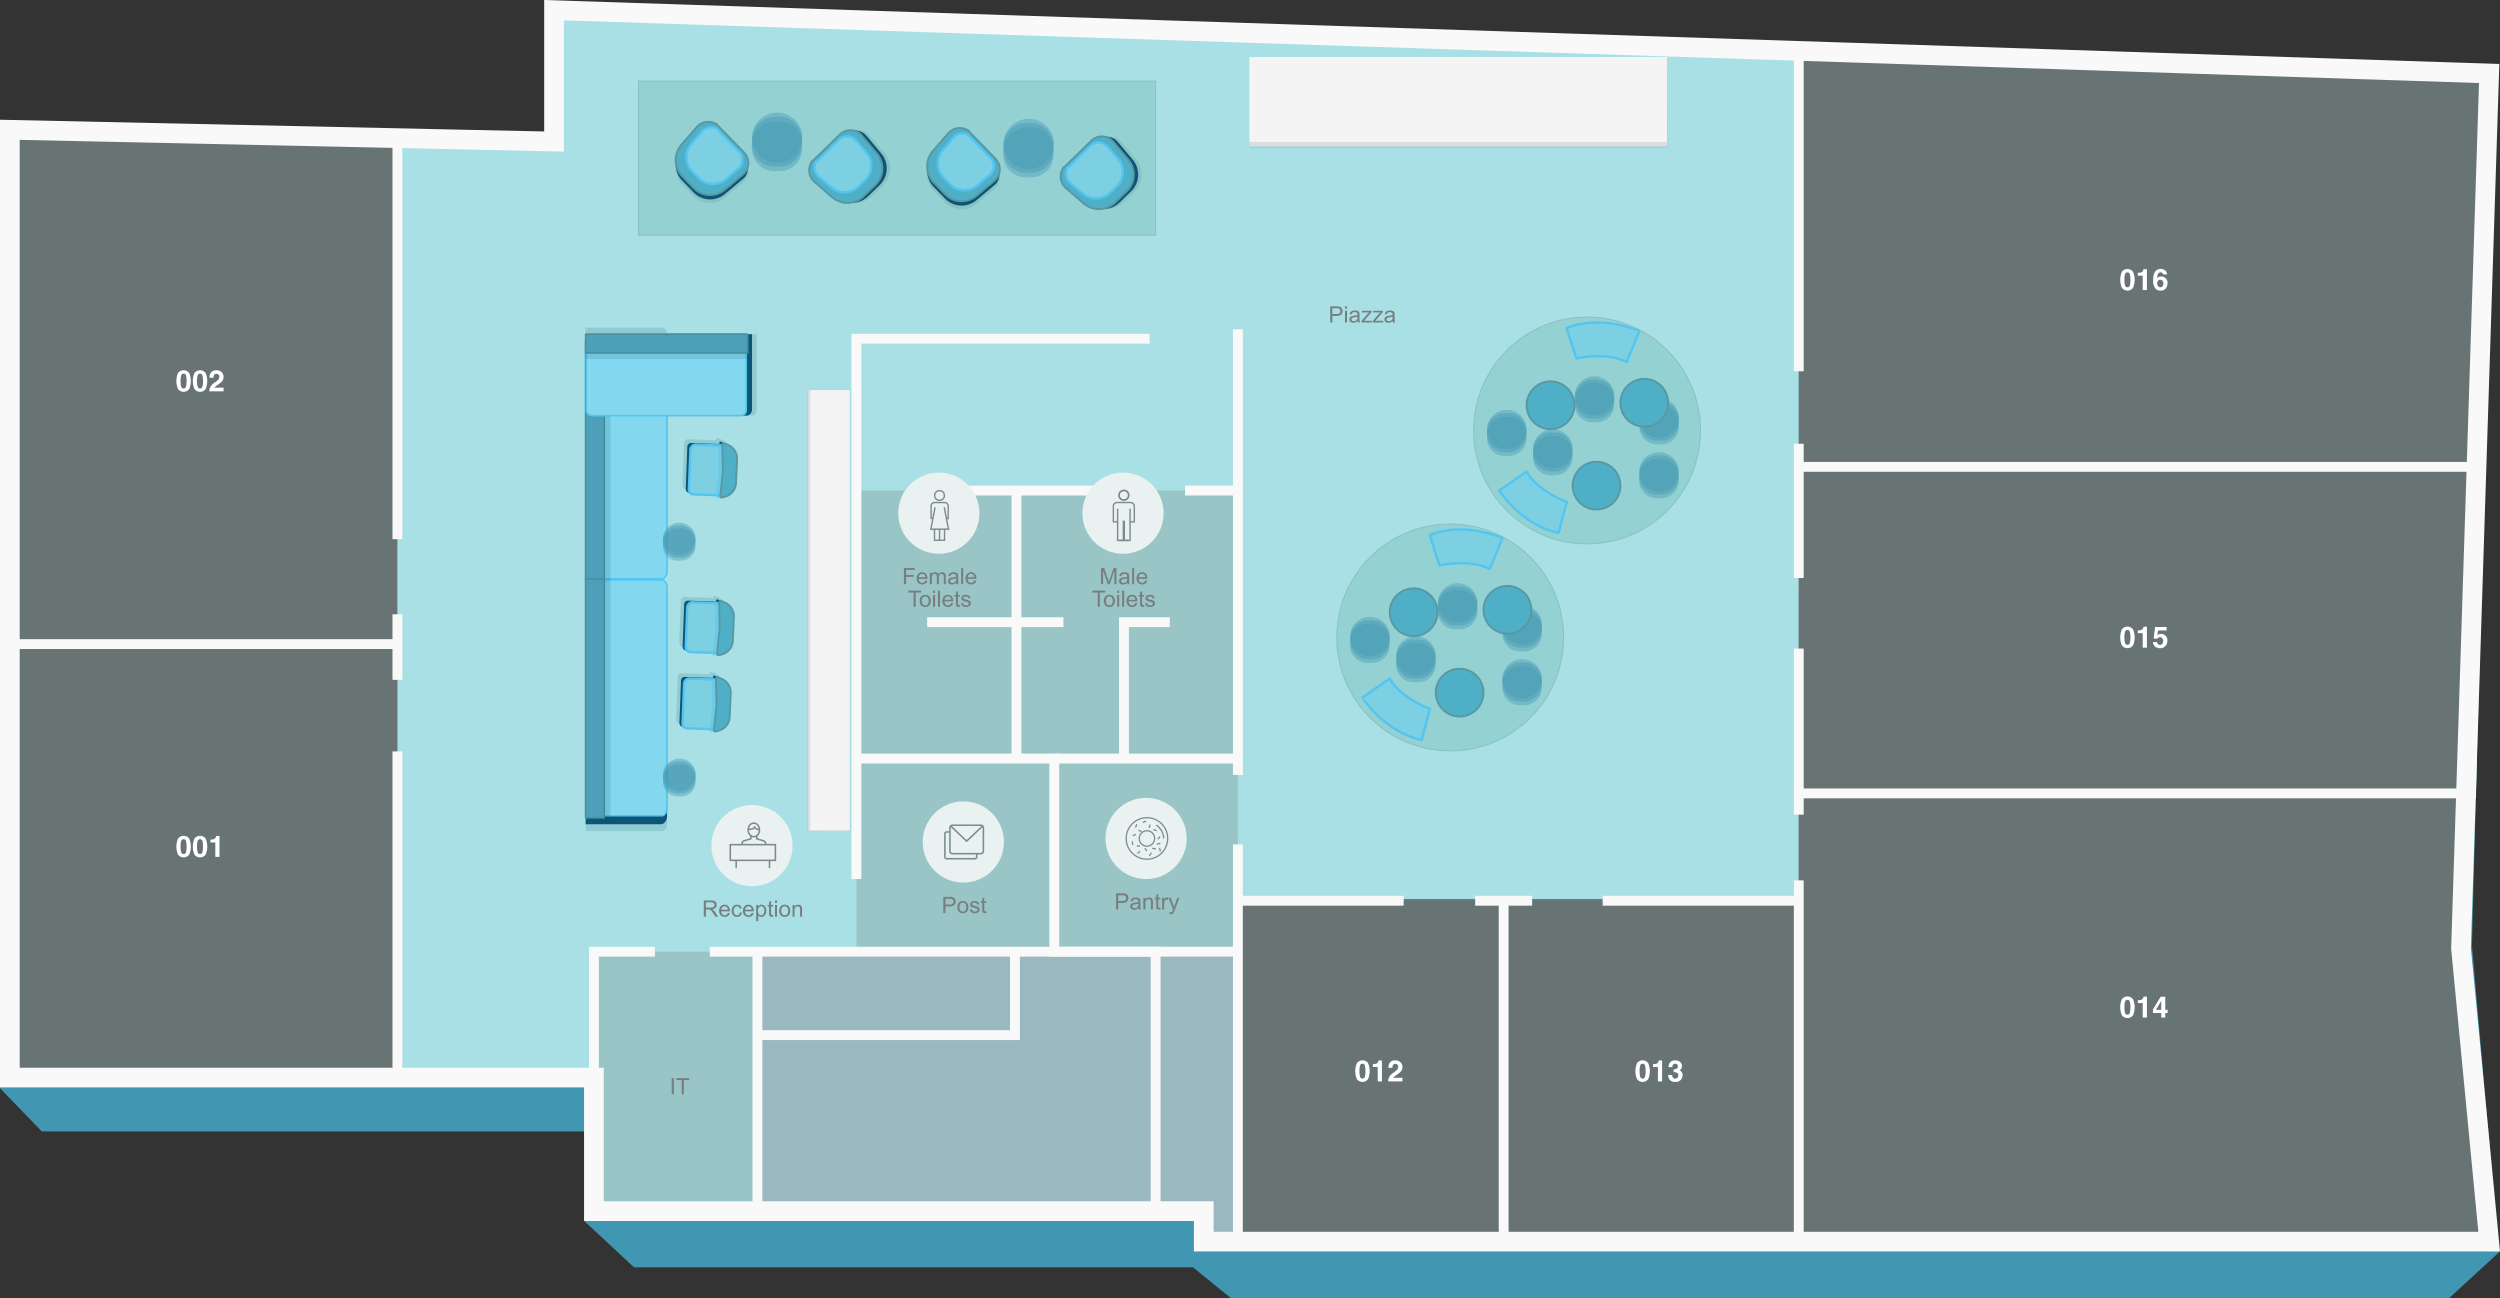 <svg id="Layer_1" data-name="Layer 1" xmlns="http://www.w3.org/2000/svg" viewBox="0 0 1015.238 527.256"><rect x="0" y="0" width="1015.238" height="527.256" fill="#333333" stroke="none"/><defs><style>.cls-1,.cls-16{fill:#4196b1;}.cls-2{fill:#a8e0e5;}.cls-3{fill:#99c5c6;}.cls-4{fill:#99b8bf;}.cls-5{fill:#94d1d3;stroke:#8ac1c1;stroke-width:0.425px;}.cls-21,.cls-22,.cls-25,.cls-26,.cls-27,.cls-28,.cls-29,.cls-5{stroke-miterlimit:10;}.cls-6{fill:#030303;opacity:0.05;}.cls-12,.cls-16,.cls-17,.cls-18,.cls-19,.cls-6,.cls-9{isolation:isolate;}.cls-7{fill:#ddd;}.cls-8{fill:#f4f4f4;}.cls-10,.cls-9{fill:#0d5577;}.cls-9{opacity:0.15;}.cls-11{fill:#7dcfe2;stroke-width:0.977px;}.cls-11,.cls-14{stroke:#53c5f1;}.cls-11,.cls-13,.cls-14,.cls-15{stroke-linecap:round;stroke-linejoin:round;}.cls-12{fill:#53c5f1;opacity:0.43;}.cls-13{fill:#4fafc6;stroke:#5798a3;stroke-width:0.781px;}.cls-14{fill:#83d8ef;stroke-width:0.67px;}.cls-15{fill:#4e9fb9;stroke:#4a90a0;stroke-width:0.674px;}.cls-16{opacity:0.4;}.cls-17{fill:#101010;opacity:0.08;}.cls-18{fill:#575757;opacity:0.74;}.cls-20{fill:#fff;}.cls-21,.cls-22,.cls-25,.cls-26,.cls-27,.cls-28,.cls-29{fill:none;}.cls-21,.cls-22{stroke:#f9f9f9;}.cls-21{stroke-width:8px;}.cls-22{stroke-width:4px;}.cls-23{fill:#eaf1f1;}.cls-24{fill:#767e7f;}.cls-25,.cls-26,.cls-27{stroke:#7e8a8f;}.cls-25{stroke-width:0.575px;}.cls-26{stroke-width:0.574px;}.cls-27{stroke-width:0.635px;}.cls-28,.cls-29{stroke:#7a8d92;}.cls-28{stroke-width:0.641px;}.cls-29{stroke-width:0.531px;}</style></defs><title>EG-EDIT</title><g id="shadow"><polygon class="cls-1" points="0.123 67.741 0.123 442.042 16.969 459.454 237.469 459.454 237.469 496.042 257.469 514.653 484.469 514.653 499.969 527.256 994.469 527.256 1014.836 508.553 1003.834 384.007 1013.339 30.539 223.424 18.3 223.424 72.588 0.123 67.741"/></g><g id="background"><polygon class="cls-2" points="4 52.713 4 437.597 241.183 437.597 241.183 491.834 488.843 491.834 488.843 504.217 1010.836 504.217 999.405 385.149 1010.836 29.852 224.989 4.133 224.989 57.475 4 52.713"/></g><g id="spaces"><rect class="cls-3" x="4" y="52.713" width="157.386" height="384.885"/><rect class="cls-3" x="347.777" y="199.219" width="154.922" height="188.482"/><polygon class="cls-3" points="502.699 504.217 1010.836 504.217 999.538 381.036 1005.697 189.589 1010.836 29.852 730.47 20.598 730.202 312.826 730.202 365.907 503.118 365.907 502.699 504.217"/><rect class="cls-3" x="241.183" y="386.474" width="66.411" height="105.361"/><polygon class="cls-4" points="307.594 386.474 502.699 386.474 502.699 502.316 488.843 502.316 488.843 492.421 307.301 492.421 307.594 386.474"/></g><g id="furniature"><rect class="cls-5" x="259.3" y="32.95" width="209.994" height="62.587"/><polygon class="cls-6" points="677.247 60.158 507.691 60.158 507.472 25.685 677.138 25.685 677.247 60.158"/><rect class="cls-7" x="507.472" y="24.978" width="169.556" height="34.473"/><rect class="cls-8" x="507.363" y="23.142" width="169.556" height="34.473"/><circle class="cls-5" cx="644.508" cy="174.809" r="46.049"/><path class="cls-9" d="M299.847,193.175l-.055.356-11.414-.41a1.55,1.55,0,0,0-1.565,1.415h0l-.642,17.3a1.55,1.55,0,0,0,1.414,1.565h0l11.414.41.013.282a.606.606,0,0,0,.523.614h0l.141-.006,1.259-.34a6.017,6.017,0,0,0,4.422-5.577l.419-9.645a6.154,6.154,0,0,0-4.019-5.978l-1.223-.441a.517.517,0,0,0-.678.273q-.009.02-.016.041h0Z" transform="translate(-9.031 -14.738)"/><path class="cls-10" d="M301.188,194.672l-.055.356-11.414-.41a1.55,1.55,0,0,0-1.565,1.415l-.642,17.3a1.549,1.549,0,0,0,1.414,1.565l11.414.41.013.283a.606.606,0,0,0,.523.613h0l.141-.006,1.259-.34a6.016,6.016,0,0,0,4.422-5.577l.419-9.645a6.154,6.154,0,0,0-4.019-5.978l-1.3-.508a.515.515,0,0,0-.676.27q-.009.022-.017.044h0C301.181,194.531,301.255,194.6,301.188,194.672Z" transform="translate(-9.031 -14.738)"/><path class="cls-11" d="M288.789,213.417l.626-16.1a2.155,2.155,0,0,1,2.1-2.006h0l10.917.362a3.815,3.815,0,0,1,3.716,3.912v.027h0l-.5,12.551a3.814,3.814,0,0,1-3.91,3.716h-.029l-10.916-.362a1.935,1.935,0,0,1-2-1.869q0-.047,0-.094A.1.1,0,0,1,288.789,213.417Z" transform="translate(-9.031 -14.738)"/><path class="cls-12" d="M306.589,201.509l-.418,9.645a6.018,6.018,0,0,1-4.422,5.577l-1.259.339a.627.627,0,0,1-.725-.392l-.007-.142.984-9.67a10.692,10.692,0,0,0,.072-1.56l-.221-9.687a.483.483,0,0,1,.448-.516h.024l.142-.006.141-.007,1.223.441A6.152,6.152,0,0,1,306.589,201.509Z" transform="translate(-9.031 -14.738)"/><path class="cls-13" d="M308.346,201.218l-.418,9.645a6.019,6.019,0,0,1-4.423,5.577l-1.258.339a.627.627,0,0,1-.726-.392c-.073-.068-.073-.068-.006-.141l.983-9.671c.049-.5.024-1.063.072-1.56l-.221-9.687c-.012-.283.258-.578.473-.517l.141-.006.141-.006,1.3.508A6.041,6.041,0,0,1,308.346,201.218Z" transform="translate(-9.031 -14.738)"/><path class="cls-9" d="M279.928,150.795v89.727c0,1.726-1.081,3.02-2.317,3.02H246.863V147.775h30.593c1.236-.216,2.318.863,2.472,2.588Z" transform="translate(-9.031 -14.738)"/><path class="cls-10" d="M279.928,153.6v89.727c0,1.725-1.081,3.02-2.317,3.02H246.863V150.579h30.593C278.692,150.579,279.774,151.873,279.928,153.6Z" transform="translate(-9.031 -14.738)"/><path class="cls-14" d="M279.928,157.05v89.727c0,1.726-1.081,3.02-2.317,3.02H246.863V154.03h30.593c1.236-.215,2.318,1.079,2.472,3.02Z" transform="translate(-9.031 -14.738)"/><rect class="cls-15" x="237.832" y="138.429" width="7.571" height="97.061"/><rect class="cls-9" x="245.403" y="138.429" width="2.472" height="97.061"/><path class="cls-16" d="M655.676,170.366H657.4a7.146,7.146,0,0,1,7.152,7.14v.012h0V179.1a7.146,7.146,0,0,1-7.14,7.152h-1.731a7.146,7.146,0,0,1-7.152-7.14V179.1h0v-1.581A7.191,7.191,0,0,1,655.676,170.366Z" transform="translate(-9.031 -14.738)"/><path class="cls-16" d="M655.676,168.853H657.4a7.146,7.146,0,0,1,7.152,7.14V176h0v1.581a7.146,7.146,0,0,1-7.14,7.152h-1.731a7.146,7.146,0,0,1-7.152-7.14v-.012h0V176A7.191,7.191,0,0,1,655.676,168.853Z" transform="translate(-9.031 -14.738)"/><path class="cls-16" d="M656.5,167.547h.138a7.982,7.982,0,0,1,7.977,7.977h0a7.982,7.982,0,0,1-7.977,7.976H656.5a7.982,7.982,0,0,1-7.977-7.976h0A7.982,7.982,0,0,1,656.5,167.547Z" transform="translate(-9.031 -14.738)"/><path class="cls-16" d="M284.134,229.314h1.4a5.848,5.848,0,0,1,5.9,5.8q0,.052,0,.1v1.3a5.848,5.848,0,0,1-5.8,5.9h-1.5a5.848,5.848,0,0,1-5.9-5.8q0-.052,0-.1v-1.3A6.045,6.045,0,0,1,284.134,229.314Z" transform="translate(-9.031 -14.738)"/><path class="cls-16" d="M284.134,228.114h1.4a5.848,5.848,0,0,1,5.9,5.8q0,.052,0,.1v1.3a5.848,5.848,0,0,1-5.8,5.9h-1.5a5.848,5.848,0,0,1-5.9-5.8q0-.052,0-.1v-1.3A5.911,5.911,0,0,1,284.134,228.114Z" transform="translate(-9.031 -14.738)"/><path class="cls-16" d="M284.834,227.014h0a6.616,6.616,0,0,1,6.7,6.531v.069h0a6.659,6.659,0,0,1-6.6,6.6h-.1a6.659,6.659,0,0,1-6.6-6.6h0A6.659,6.659,0,0,1,284.834,227.014Z" transform="translate(-9.031 -14.738)"/><path class="cls-17" d="M300.876,69.328l10.357,10.653a6.074,6.074,0,0,1-.148,8.581h0l-.3.3-7.249,6.066a9.4,9.4,0,0,1-12.872-.592L286.081,89.6a9.545,9.545,0,0,1-.3-12.872l6.213-7.1a6.09,6.09,0,0,1,8.582-.592Z" transform="translate(-9.031 -14.738)"/><path class="cls-10" d="M300.876,68l10.061,10.357a6.317,6.317,0,0,1,.592,8.285l-.74.74-7.249,6.066a9.4,9.4,0,0,1-12.872-.592l-4.587-4.735a9.544,9.544,0,0,1-.3-12.871l6.213-7.1a6.09,6.09,0,0,1,8.582-.592h0C300.581,67.7,300.728,67.849,300.876,68Z" transform="translate(-9.031 -14.738)"/><path class="cls-13" d="M300.876,66.073l10.357,10.653a6.074,6.074,0,0,1-.148,8.581h0l-.3.3-7.249,6.066a9.4,9.4,0,0,1-12.872-.592l-4.587-4.734a9.545,9.545,0,0,1-.3-12.872l5.918-6.806a6.281,6.281,0,0,1,8.581-1.331Z" transform="translate(-9.031 -14.738)"/><path class="cls-11" d="M301.024,68l8.138,8.285h0a4.828,4.828,0,0,1,0,6.658h0l-.148.148-5.178,4.438a8.2,8.2,0,0,1-11.1-.443l-2.663-2.812a8.2,8.2,0,0,1-.3-11.1l4.143-4.882a5.03,5.03,0,0,1,6.51-1.184A3.091,3.091,0,0,0,301.024,68Z" transform="translate(-9.031 -14.738)"/><path class="cls-9" d="M279.928,349.674c-.154,1.726-1.236,2.8-2.472,2.588H246.863V256.5h30.748c1.236,0,2.317,1.294,2.317,3.019v90.155Z" transform="translate(-9.031 -14.738)"/><path class="cls-10" d="M277.456,349.459H246.863V253.692h30.748c1.236,0,2.317,1.294,2.317,3.02v89.727C279.774,348.164,278.692,349.458,277.456,349.459Z" transform="translate(-9.031 -14.738)"/><path class="cls-14" d="M279.928,342.988h0c-.154,1.941-1.236,3.235-2.472,3.019H246.863V250.241h30.748c1.236,0,2.317,1.294,2.317,3.019v89.728Z" transform="translate(-9.031 -14.738)"/><rect class="cls-15" x="237.832" y="235.071" width="7.571" height="97.061"/><rect class="cls-9" x="245.403" y="235.071" width="2.472" height="97.061"/><path class="cls-9" d="M314.266,183.515H253.443A2.2,2.2,0,0,1,251.4,181.2V150.45h64.917v30.593a2.12,2.12,0,0,1-1.708,2.464l-.046.008Z" transform="translate(-9.031 -14.738)"/><path class="cls-10" d="M312.365,183.515H251.542A2.2,2.2,0,0,1,249.5,181.2V150.45h64.917v30.593A2.456,2.456,0,0,1,312.365,183.515Z" transform="translate(-9.031 -14.738)"/><path class="cls-14" d="M310.026,183.515H249.2a2.2,2.2,0,0,1-2.047-2.318V150.45H312.07v30.593a2.23,2.23,0,0,1-1.968,2.465l-.079.007Z" transform="translate(-9.031 -14.738)"/><rect class="cls-15" x="237.832" y="135.712" width="65.795" height="7.571"/><rect class="cls-9" x="237.832" y="143.283" width="65.795" height="2.472"/><path class="cls-9" d="M298.561,257.206l-.054.356-11.415-.41a1.551,1.551,0,0,0-1.564,1.415h0l-.643,17.3a1.55,1.55,0,0,0,1.415,1.564h0l11.414.41.013.283a.605.605,0,0,0,.523.613h0l.141-.006,1.259-.339a6.018,6.018,0,0,0,4.422-5.577l.419-9.645a6.154,6.154,0,0,0-4.019-5.979l-1.223-.44a.516.516,0,0,0-.678.271q-.009.021-.016.043h0Z" transform="translate(-9.031 -14.738)"/><path class="cls-10" d="M299.9,258.7l-.054.357-11.415-.41a1.549,1.549,0,0,0-1.564,1.414l-.643,17.3a1.55,1.55,0,0,0,1.415,1.564l11.414.41.013.283a.607.607,0,0,0,.523.614h0l.141-.007,1.259-.339a6.018,6.018,0,0,0,4.422-5.577l.419-9.645a6.154,6.154,0,0,0-4.019-5.978l-1.3-.509a.518.518,0,0,0-.679.275q-.008.019-.015.039h0C299.9,258.562,299.97,258.629,299.9,258.7Z" transform="translate(-9.031 -14.738)"/><path class="cls-11" d="M287.5,277.448l.626-16.1a2.154,2.154,0,0,1,2.1-2h0l10.917.361a3.815,3.815,0,0,1,3.716,3.912v.027h0l-.5,12.551a3.813,3.813,0,0,1-3.908,3.716h-.031l-10.917-.361a1.935,1.935,0,0,1-2-1.869q0-.047,0-.094a.1.1,0,0,1-.008-.141Z" transform="translate(-9.031 -14.738)"/><path class="cls-12" d="M305.3,265.54l-.418,9.645a6.018,6.018,0,0,1-4.422,5.577l-1.259.339a.626.626,0,0,1-.725-.392l-.007-.141.984-9.67a10.579,10.579,0,0,0,.071-1.561l-.22-9.687a.483.483,0,0,1,.448-.516h.024l.141-.006.142-.006,1.223.441A6.154,6.154,0,0,1,305.3,265.54Z" transform="translate(-9.031 -14.738)"/><path class="cls-13" d="M307.061,265.249l-.418,9.645a6.019,6.019,0,0,1-4.423,5.577l-1.259.339a.626.626,0,0,1-.725-.392c-.074-.067-.074-.067-.006-.141l.983-9.67c.049-.5.024-1.063.072-1.561l-.221-9.687c-.012-.282.258-.578.473-.516l.141-.007.141-.006,1.3.508A6.043,6.043,0,0,1,307.061,265.249Z" transform="translate(-9.031 -14.738)"/><path class="cls-9" d="M297.276,288.173l-.055.356-11.414-.41a1.55,1.55,0,0,0-1.564,1.415h0l-.643,17.3a1.55,1.55,0,0,0,1.415,1.565h0l11.414.41.013.283a.6.6,0,0,0,.523.613h0l.141-.006,1.259-.339a6.018,6.018,0,0,0,4.422-5.577l.418-9.645a6.155,6.155,0,0,0-4.018-5.979l-1.223-.441a.518.518,0,0,0-.679.275q-.008.02-.015.04h0Z" transform="translate(-9.031 -14.738)"/><path class="cls-10" d="M298.617,289.67l-.055.357-11.414-.41a1.548,1.548,0,0,0-1.564,1.414l-.643,17.3a1.55,1.55,0,0,0,1.415,1.564l11.414.41.013.283a.6.6,0,0,0,.523.613h0l.141-.006,1.259-.339a6.018,6.018,0,0,0,4.422-5.577l.418-9.645a6.155,6.155,0,0,0-4.018-5.979l-1.3-.508a.517.517,0,0,0-.678.273q-.009.02-.016.041h0C298.611,289.529,298.685,289.6,298.617,289.67Z" transform="translate(-9.031 -14.738)"/><path class="cls-11" d="M286.219,308.415l.625-16.1a2.155,2.155,0,0,1,2.105-2h0l10.916.361a3.815,3.815,0,0,1,3.717,3.911v.028h0l-.5,12.551a3.815,3.815,0,0,1-3.912,3.716h-.027l-10.917-.361a1.937,1.937,0,0,1-2-1.873q0-.046,0-.091A.1.1,0,0,1,286.219,308.415Z" transform="translate(-9.031 -14.738)"/><path class="cls-12" d="M304.019,296.507l-.418,9.645a6.019,6.019,0,0,1-4.422,5.577l-1.259.339a.627.627,0,0,1-.726-.392l-.006-.141.984-9.671a10.561,10.561,0,0,0,.071-1.56l-.22-9.687a.483.483,0,0,1,.448-.516h.024l.141-.006.141-.006,1.223.441A6.154,6.154,0,0,1,304.019,296.507Z" transform="translate(-9.031 -14.738)"/><path class="cls-13" d="M305.776,296.216l-.419,9.645a6.018,6.018,0,0,1-4.422,5.577l-1.259.339a.626.626,0,0,1-.725-.392c-.074-.067-.074-.067-.006-.141l.983-9.67c.049-.5.023-1.063.072-1.561l-.221-9.687c-.013-.283.257-.578.473-.517l.141-.006.141-.006,1.3.508A6.043,6.043,0,0,1,305.776,296.216Z" transform="translate(-9.031 -14.738)"/><polygon class="cls-6" points="327.851 337.552 327.851 158.8 343.903 158.57 343.903 337.436 327.851 337.552"/><rect class="cls-7" x="328.18" y="158.57" width="16.052" height="178.751"/><rect class="cls-8" x="329.035" y="158.454" width="16.052" height="178.751"/><path class="cls-16" d="M284.19,325.082h1.4a5.848,5.848,0,0,1,5.9,5.8q0,.052,0,.1v1.3a5.848,5.848,0,0,1-5.8,5.9h-1.5a5.848,5.848,0,0,1-5.9-5.8q0-.052,0-.1v-1.3A6.045,6.045,0,0,1,284.19,325.082Z" transform="translate(-9.031 -14.738)"/><path class="cls-16" d="M284.19,323.882h1.4a5.848,5.848,0,0,1,5.9,5.8q0,.052,0,.1v1.3a5.848,5.848,0,0,1-5.8,5.9h-1.5a5.848,5.848,0,0,1-5.9-5.8q0-.052,0-.1v-1.3A5.911,5.911,0,0,1,284.19,323.882Z" transform="translate(-9.031 -14.738)"/><path class="cls-16" d="M284.89,322.782h0a6.616,6.616,0,0,1,6.7,6.531v.069h0a6.659,6.659,0,0,1-6.6,6.6h-.1a6.659,6.659,0,0,1-6.6-6.6h0A6.659,6.659,0,0,1,284.89,322.782Z" transform="translate(-9.031 -14.738)"/><path class="cls-16" d="M323.5,64.032h2.157a9.01,9.01,0,0,1,9.091,8.928q0,.081,0,.163v2a9.01,9.01,0,0,1-8.928,9.091H323.5a9.011,9.011,0,0,1-9.092-8.929q0-.081,0-.162v-2A9.315,9.315,0,0,1,323.5,64.032Z" transform="translate(-9.031 -14.738)"/><path class="cls-16" d="M323.5,62.183h2.157a9.01,9.01,0,0,1,9.091,8.928q0,.081,0,.163v2a9.01,9.01,0,0,1-8.928,9.091H323.5a9.011,9.011,0,0,1-9.092-8.929q0-.081,0-.162v-2A9.108,9.108,0,0,1,323.5,62.183Z" transform="translate(-9.031 -14.738)"/><path class="cls-16" d="M324.582,60.488h0a10.193,10.193,0,0,1,10.323,10.061v.108h0a10.259,10.259,0,0,1-10.17,10.17h-.154a10.259,10.259,0,0,1-10.169-10.17h0A10.258,10.258,0,0,1,324.582,60.488Z" transform="translate(-9.031 -14.738)"/><path class="cls-17" d="M342.749,79.673,353.4,69.316a6.076,6.076,0,0,1,8.582.148h0l.3.3,6.066,7.25a9.4,9.4,0,0,1-.592,12.871l-4.735,4.587a9.545,9.545,0,0,1-12.871.3l-7.1-6.214a6.089,6.089,0,0,1-.592-8.581Z" transform="translate(-9.031 -14.738)"/><path class="cls-10" d="M341.417,79.673l10.357-10.061a6.317,6.317,0,0,1,8.285-.592l.74.74,6.066,7.25a9.4,9.4,0,0,1-.592,12.871l-4.734,4.587a9.546,9.546,0,0,1-12.872.3l-7.1-6.214a6.089,6.089,0,0,1-.592-8.581h0C341.122,79.969,341.269,79.821,341.417,79.673Z" transform="translate(-9.031 -14.738)"/><path class="cls-13" d="M339.494,79.673l10.652-10.357a6.076,6.076,0,0,1,8.582.148h0l.3.3,6.066,7.25a9.4,9.4,0,0,1-.591,12.871l-4.735,4.587a9.545,9.545,0,0,1-12.871.3l-6.806-5.918a6.283,6.283,0,0,1-1.332-8.582Z" transform="translate(-9.031 -14.738)"/><path class="cls-11" d="M341.417,79.525l8.286-8.137h0a4.825,4.825,0,0,1,6.657,0h0l.148.147,4.439,5.179a8.2,8.2,0,0,1-.444,11.1l-2.811,2.663a8.2,8.2,0,0,1-11.1.3l-4.882-4.143a5.031,5.031,0,0,1-1.184-6.509A3.069,3.069,0,0,0,341.417,79.525Z" transform="translate(-9.031 -14.738)"/><path class="cls-17" d="M402.988,71.853l10.357,10.653a6.074,6.074,0,0,1-.148,8.581h0l-.3.3-7.25,6.066a9.4,9.4,0,0,1-12.871-.592l-4.587-4.734a9.546,9.546,0,0,1-.3-12.872l6.214-7.1a6.089,6.089,0,0,1,8.581-.592Z" transform="translate(-9.031 -14.738)"/><path class="cls-10" d="M402.988,70.522l10.061,10.356a6.318,6.318,0,0,1,.592,8.286l-.74.739-7.25,6.066a9.4,9.4,0,0,1-12.871-.591l-4.587-4.735a9.546,9.546,0,0,1-.3-12.872l6.214-7.1a6.089,6.089,0,0,1,8.581-.592h0C402.692,70.226,402.84,70.374,402.988,70.522Z" transform="translate(-9.031 -14.738)"/><path class="cls-13" d="M402.988,68.6l10.357,10.653a6.074,6.074,0,0,1-.148,8.581h0l-.3.3-7.25,6.066a9.4,9.4,0,0,1-12.867-.6l-4.587-4.734A9.546,9.546,0,0,1,387.9,76l5.918-6.806a6.282,6.282,0,0,1,8.582-1.331Z" transform="translate(-9.031 -14.738)"/><path class="cls-11" d="M403.136,70.522l8.137,8.285h0a4.826,4.826,0,0,1,0,6.658h0l-.147.148-5.179,4.438a8.2,8.2,0,0,1-11.1-.444L392.188,86.8a8.2,8.2,0,0,1-.3-11.1l4.143-4.883a5.03,5.03,0,0,1,6.509-1.183A3.1,3.1,0,0,0,403.136,70.522Z" transform="translate(-9.031 -14.738)"/><path class="cls-16" d="M425.615,66.556h2.158a9.011,9.011,0,0,1,9.091,8.93q0,.081,0,.162v2a9.01,9.01,0,0,1-8.928,9.091h-2.321a9.01,9.01,0,0,1-9.091-8.928q0-.081,0-.163v-2A9.315,9.315,0,0,1,425.615,66.556Z" transform="translate(-9.031 -14.738)"/><path class="cls-16" d="M425.615,64.707h2.158a9.011,9.011,0,0,1,9.091,8.93q0,.081,0,.162v2a9.01,9.01,0,0,1-8.928,9.091h-2.321a9.01,9.01,0,0,1-9.091-8.928q0-.081,0-.163v-2A9.109,9.109,0,0,1,425.615,64.707Z" transform="translate(-9.031 -14.738)"/><path class="cls-16" d="M426.694,63.013h0a10.194,10.194,0,0,1,10.323,10.063q0,.053,0,.106h0a10.261,10.261,0,0,1-10.17,10.17h-.154a10.261,10.261,0,0,1-10.17-10.17h0A10.26,10.26,0,0,1,426.694,63.013Z" transform="translate(-9.031 -14.738)"/><path class="cls-17" d="M444.861,82.2l10.652-10.357a6.074,6.074,0,0,1,8.581.148h0l.3.3,6.066,7.25a9.4,9.4,0,0,1-.592,12.871L465.134,97a9.546,9.546,0,0,1-12.872.3l-7.1-6.214a6.089,6.089,0,0,1-.591-8.582Z" transform="translate(-9.031 -14.738)"/><path class="cls-10" d="M443.529,82.2l10.357-10.061a6.317,6.317,0,0,1,8.285-.592l.74.74,6.066,7.25a9.4,9.4,0,0,1-.592,12.871l-4.735,4.587a9.545,9.545,0,0,1-12.871.3l-7.1-6.214a6.09,6.09,0,0,1-.592-8.582h0C443.233,82.494,443.381,82.346,443.529,82.2Z" transform="translate(-9.031 -14.738)"/><path class="cls-13" d="M441.606,82.2l10.652-10.357a6.074,6.074,0,0,1,8.581.148h0l.3.3,6.066,7.25a9.4,9.4,0,0,1-.592,12.871L461.879,97a9.546,9.546,0,0,1-12.872.3L442.2,91.371a6.283,6.283,0,0,1-1.331-8.582Z" transform="translate(-9.031 -14.738)"/><path class="cls-11" d="M443.529,82.05l8.285-8.138h0a4.828,4.828,0,0,1,6.658,0h0l.148.148,4.439,5.179a8.2,8.2,0,0,1-.444,11.1L459.8,93a8.2,8.2,0,0,1-11.1.3l-4.882-4.143a5.031,5.031,0,0,1-1.184-6.51A3.071,3.071,0,0,0,443.529,82.05Z" transform="translate(-9.031 -14.738)"/><path class="cls-16" d="M620.045,184.014h1.719a7.146,7.146,0,0,1,7.152,7.14v.011h0v1.582a7.147,7.147,0,0,1-7.142,7.152h-1.729a7.146,7.146,0,0,1-7.152-7.14v-.012h0v-1.582A7.19,7.19,0,0,1,620.045,184.014Z" transform="translate(-9.031 -14.738)"/><path class="cls-16" d="M620.045,182.5h1.719a7.146,7.146,0,0,1,7.152,7.14v.012h0v1.581a7.147,7.147,0,0,1-7.142,7.152h-1.729a7.146,7.146,0,0,1-7.152-7.14v-.012h0v-1.581A7.191,7.191,0,0,1,620.045,182.5Z" transform="translate(-9.031 -14.738)"/><path class="cls-16" d="M620.87,181.194h.137a7.983,7.983,0,0,1,7.977,7.977h0a7.983,7.983,0,0,1-7.977,7.977h-.137a7.983,7.983,0,0,1-7.977-7.977h0A7.983,7.983,0,0,1,620.87,181.194Z" transform="translate(-9.031 -14.738)"/><path class="cls-16" d="M638.731,191.853h1.719a7.146,7.146,0,0,1,7.152,7.14V199h0v1.581a7.146,7.146,0,0,1-7.14,7.152h-1.731a7.146,7.146,0,0,1-7.151-7.141v-.011h0V199A7.19,7.19,0,0,1,638.731,191.853Z" transform="translate(-9.031 -14.738)"/><path class="cls-16" d="M638.731,190.34h1.719a7.147,7.147,0,0,1,7.152,7.142v.01h0v1.582a7.146,7.146,0,0,1-7.141,7.151h-1.73a7.146,7.146,0,0,1-7.151-7.141v-.01h0v-1.582A7.19,7.19,0,0,1,638.731,190.34Z" transform="translate(-9.031 -14.738)"/><path class="cls-16" d="M639.556,189.034h.138a7.983,7.983,0,0,1,7.977,7.977h0a7.982,7.982,0,0,1-7.977,7.976h-.138a7.981,7.981,0,0,1-7.976-7.976h0A7.982,7.982,0,0,1,639.556,189.034Z" transform="translate(-9.031 -14.738)"/><path class="cls-16" d="M681.909,179.314h1.719a7.146,7.146,0,0,1,7.152,7.14v.012h0v1.581a7.146,7.146,0,0,1-7.14,7.152h-1.731a7.146,7.146,0,0,1-7.152-7.14v-.012h0v-1.581A7.191,7.191,0,0,1,681.909,179.314Z" transform="translate(-9.031 -14.738)"/><path class="cls-16" d="M681.909,177.8h1.719a7.146,7.146,0,0,1,7.152,7.14v.012h0v1.581a7.146,7.146,0,0,1-7.14,7.152h-1.731a7.146,7.146,0,0,1-7.152-7.14v-.012h0v-1.581A7.191,7.191,0,0,1,681.909,177.8Z" transform="translate(-9.031 -14.738)"/><path class="cls-16" d="M682.734,176.494h.138a7.983,7.983,0,0,1,7.977,7.977h0a7.983,7.983,0,0,1-7.977,7.977h-.138a7.983,7.983,0,0,1-7.977-7.977h0A7.983,7.983,0,0,1,682.734,176.494Z" transform="translate(-9.031 -14.738)"/><path class="cls-16" d="M681.875,201.2h1.719a7.147,7.147,0,0,1,7.152,7.142v.01h0v1.582a7.147,7.147,0,0,1-7.143,7.151h-1.728a7.146,7.146,0,0,1-7.152-7.14v-.011h0v-1.582A7.191,7.191,0,0,1,681.875,201.2Z" transform="translate(-9.031 -14.738)"/><path class="cls-16" d="M681.875,199.693h1.719a7.147,7.147,0,0,1,7.152,7.142v.009h0v1.582a7.147,7.147,0,0,1-7.142,7.152h-1.729a7.147,7.147,0,0,1-7.152-7.142v-.01h0v-1.582A7.19,7.19,0,0,1,681.875,199.693Z" transform="translate(-9.031 -14.738)"/><path class="cls-16" d="M682.7,198.386h.137a7.983,7.983,0,0,1,7.977,7.977h0a7.983,7.983,0,0,1-7.977,7.977H682.7a7.983,7.983,0,0,1-7.977-7.977h0A7.983,7.983,0,0,1,682.7,198.386Z" transform="translate(-9.031 -14.738)"/><path class="cls-11" d="M645.183,147.919l4.013,12.373s12.372-2.843,20.4,1.5l5.163-12.54S659.729,142.234,645.183,147.919Z" transform="translate(-9.031 -14.738)"/><path class="cls-11" d="M641.964,231.13l3.345-12.57s-11.935-4.328-16.316-12.335l-11.143,7.73S626.661,228.01,641.964,231.13Z" transform="translate(-9.031 -14.738)"/><circle class="cls-13" cx="629.653" cy="164.576" r="9.7"/><circle class="cls-13" cx="648.34" cy="197.219" r="9.7"/><circle class="cls-13" cx="667.74" cy="163.571" r="9.7"/><circle class="cls-5" cx="588.923" cy="258.867" r="46.049"/><path class="cls-16" d="M600.091,254.425h1.719a7.146,7.146,0,0,1,7.152,7.14v.012h0v1.581a7.147,7.147,0,0,1-7.142,7.152h-1.729a7.146,7.146,0,0,1-7.152-7.14v-.012h0v-1.581A7.191,7.191,0,0,1,600.091,254.425Z" transform="translate(-9.031 -14.738)"/><path class="cls-16" d="M600.091,252.912h1.719a7.146,7.146,0,0,1,7.152,7.14v.012h0v1.581a7.147,7.147,0,0,1-7.142,7.152h-1.729a7.146,7.146,0,0,1-7.152-7.14v-.012h0v-1.581A7.191,7.191,0,0,1,600.091,252.912Z" transform="translate(-9.031 -14.738)"/><path class="cls-16" d="M600.916,251.6h.137a7.982,7.982,0,0,1,7.977,7.977h0a7.982,7.982,0,0,1-7.977,7.977h-.137a7.983,7.983,0,0,1-7.977-7.977h0A7.983,7.983,0,0,1,600.916,251.6Z" transform="translate(-9.031 -14.738)"/><path class="cls-16" d="M564.459,268.073h1.72a7.146,7.146,0,0,1,7.151,7.141v.01h0v1.582a7.146,7.146,0,0,1-7.14,7.152h-1.731a7.147,7.147,0,0,1-7.151-7.143v-.009h0v-1.582A7.19,7.19,0,0,1,564.459,268.073Z" transform="translate(-9.031 -14.738)"/><path class="cls-16" d="M564.459,266.56h1.72a7.146,7.146,0,0,1,7.151,7.141v.01h0v1.582a7.146,7.146,0,0,1-7.14,7.152h-1.731a7.146,7.146,0,0,1-7.151-7.141v-.011h0v-1.582A7.19,7.19,0,0,1,564.459,266.56Z" transform="translate(-9.031 -14.738)"/><path class="cls-16" d="M565.285,265.253h.137a7.983,7.983,0,0,1,7.977,7.977h0a7.983,7.983,0,0,1-7.977,7.977h-.137a7.983,7.983,0,0,1-7.977-7.977h0A7.983,7.983,0,0,1,565.285,265.253Z" transform="translate(-9.031 -14.738)"/><path class="cls-16" d="M583.146,275.912h1.719a7.146,7.146,0,0,1,7.152,7.14v.012h0v1.581a7.146,7.146,0,0,1-7.14,7.152h-1.731a7.146,7.146,0,0,1-7.152-7.14v-.012h0v-1.581A7.191,7.191,0,0,1,583.146,275.912Z" transform="translate(-9.031 -14.738)"/><path class="cls-16" d="M583.146,274.4h1.719a7.146,7.146,0,0,1,7.152,7.14v.012h0v1.581a7.146,7.146,0,0,1-7.14,7.152h-1.731a7.146,7.146,0,0,1-7.152-7.14v-.012h0v-1.581A7.191,7.191,0,0,1,583.146,274.4Z" transform="translate(-9.031 -14.738)"/><path class="cls-16" d="M583.971,273.093h.138a7.982,7.982,0,0,1,7.977,7.976h0a7.982,7.982,0,0,1-7.977,7.977h-.138a7.982,7.982,0,0,1-7.977-7.977h0A7.982,7.982,0,0,1,583.971,273.093Z" transform="translate(-9.031 -14.738)"/><path class="cls-16" d="M626.324,263.373h1.719a7.146,7.146,0,0,1,7.152,7.14v.011h0v1.582a7.147,7.147,0,0,1-7.142,7.152h-1.729a7.146,7.146,0,0,1-7.152-7.14v-.012h0v-1.582A7.19,7.19,0,0,1,626.324,263.373Z" transform="translate(-9.031 -14.738)"/><path class="cls-16" d="M626.324,261.86h1.719a7.146,7.146,0,0,1,7.152,7.14v.011h0v1.582a7.147,7.147,0,0,1-7.142,7.152h-1.729a7.146,7.146,0,0,1-7.152-7.14v-.012h0v-1.582A7.19,7.19,0,0,1,626.324,261.86Z" transform="translate(-9.031 -14.738)"/><path class="cls-16" d="M627.149,260.553h.137a7.983,7.983,0,0,1,7.977,7.977h0a7.983,7.983,0,0,1-7.977,7.977h-.137a7.983,7.983,0,0,1-7.977-7.977h0A7.983,7.983,0,0,1,627.149,260.553Z" transform="translate(-9.031 -14.738)"/><path class="cls-16" d="M626.289,285.264h1.72a7.146,7.146,0,0,1,7.151,7.141v.011h0V294a7.146,7.146,0,0,1-7.141,7.151h-1.73a7.146,7.146,0,0,1-7.151-7.141V294h0v-1.582A7.19,7.19,0,0,1,626.289,285.264Z" transform="translate(-9.031 -14.738)"/><path class="cls-16" d="M626.289,283.751h1.72a7.147,7.147,0,0,1,7.151,7.143v.009h0v1.582a7.146,7.146,0,0,1-7.141,7.151h-1.73a7.146,7.146,0,0,1-7.151-7.141v-.01h0V290.9A7.19,7.19,0,0,1,626.289,283.751Z" transform="translate(-9.031 -14.738)"/><path class="cls-16" d="M627.115,282.445h.137a7.983,7.983,0,0,1,7.977,7.977h0a7.983,7.983,0,0,1-7.977,7.977h-.137a7.983,7.983,0,0,1-7.977-7.977h0A7.983,7.983,0,0,1,627.115,282.445Z" transform="translate(-9.031 -14.738)"/><path class="cls-11" d="M589.6,231.978l4.012,12.372s12.373-2.842,20.4,1.5l5.163-12.54S604.144,226.293,589.6,231.978Z" transform="translate(-9.031 -14.738)"/><path class="cls-11" d="M586.379,315.189l3.345-12.57s-11.935-4.328-16.316-12.335l-11.143,7.73S571.076,312.069,586.379,315.189Z" transform="translate(-9.031 -14.738)"/><circle class="cls-13" cx="574.068" cy="248.635" r="9.7"/><circle class="cls-13" cx="592.755" cy="281.277" r="9.7"/><circle class="cls-13" cx="612.155" cy="247.629" r="9.7"/></g><g id="bookable"><rect id="area-EG.01-status" class="cls-18" x="4" y="261.567" width="157.386" height="176.03"/><rect id="area-EG.02-status" class="cls-18" x="4" y="52.713" width="157.348" height="208.973"/><rect id="area-EG.13-status" class="cls-18" x="611.459" y="365.09" width="119.011" height="139.127"/><polygon id="area-EG.16-status" class="cls-18" points="730.47 20.598 730.47 189.589 1005.619 189.589 1010.836 29.852 730.47 20.598"/><polygon id="area-EG.14-status" class="cls-18" points="730.47 322.202 1001.06 322.202 999.405 385.149 1010.836 504.217 730.47 504.217 730.47 322.202"/><polygon id="area-EG.15-status" class="cls-18" points="730.47 189.589 1005.619 189.589 1001.06 322.202 730.47 322.202 730.47 189.589"/><rect id="area-EG.12-status" class="cls-18" x="502.699" y="365.09" width="107.925" height="139.127"/></g><g id="Room_name" data-name="Room name"><g class="cls-19"><path class="cls-20" d="M85.87,355.3a8.376,8.376,0,0,1,0,6.486,2.848,2.848,0,0,1-4.553,0,8.376,8.376,0,0,1,0-6.486,2.839,2.839,0,0,1,4.553,0Zm-3.261,5.487a.967.967,0,0,0,.984.776.954.954,0,0,0,.976-.776,8.292,8.292,0,0,0,.231-2.241,8.2,8.2,0,0,0-.231-2.273.945.945,0,0,0-.976-.738.959.959,0,0,0-.984.738,7.914,7.914,0,0,0-.24,2.273A8,8,0,0,0,82.609,360.787Z" transform="translate(-9.031 -14.738)"/><path class="cls-20" d="M92.543,355.3a8.376,8.376,0,0,1,0,6.486,2.848,2.848,0,0,1-4.553,0,8.376,8.376,0,0,1,0-6.486,2.839,2.839,0,0,1,4.553,0Zm-3.261,5.487a.967.967,0,0,0,.984.776.954.954,0,0,0,.976-.776,8.292,8.292,0,0,0,.231-2.241,8.2,8.2,0,0,0-.231-2.273.945.945,0,0,0-.976-.738.959.959,0,0,0-.984.738,7.914,7.914,0,0,0-.24,2.273A8,8,0,0,0,89.283,360.787Z" transform="translate(-9.031 -14.738)"/><path class="cls-20" d="M94.468,356.852v-1.137a7.366,7.366,0,0,0,1.1-.105,1.558,1.558,0,0,0,.818-.445,1.465,1.465,0,0,0,.327-.609,1.4,1.4,0,0,0,.064-.34h1.395v8.5H96.466v-5.859Z" transform="translate(-9.031 -14.738)"/></g><g class="cls-19"><path class="cls-20" d="M85.869,166.236a8.376,8.376,0,0,1,0,6.486,2.848,2.848,0,0,1-4.553,0,8.376,8.376,0,0,1,0-6.486,2.839,2.839,0,0,1,4.553,0Zm-3.261,5.487a.967.967,0,0,0,.984.776.954.954,0,0,0,.976-.776,8.292,8.292,0,0,0,.231-2.241,8.2,8.2,0,0,0-.231-2.273.945.945,0,0,0-.976-.738.959.959,0,0,0-.984.738,7.914,7.914,0,0,0-.24,2.273A8,8,0,0,0,82.608,171.723Z" transform="translate(-9.031 -14.738)"/><path class="cls-20" d="M92.543,166.236a8.376,8.376,0,0,1,0,6.486,2.848,2.848,0,0,1-4.553,0,8.376,8.376,0,0,1,0-6.486,2.839,2.839,0,0,1,4.553,0Zm-3.261,5.487a.967.967,0,0,0,.984.776.954.954,0,0,0,.976-.776,8.292,8.292,0,0,0,.231-2.241,8.2,8.2,0,0,0-.231-2.273.945.945,0,0,0-.976-.738.959.959,0,0,0-.984.738,7.914,7.914,0,0,0-.24,2.273A8,8,0,0,0,89.282,171.723Z" transform="translate(-9.031 -14.738)"/><path class="cls-20" d="M94.4,171.978a4.721,4.721,0,0,1,1.688-1.8A12.375,12.375,0,0,0,97.585,169a1.749,1.749,0,0,0,.521-1.219,1.35,1.35,0,0,0-.3-.9,1.218,1.218,0,0,0-1.893.211,2.819,2.819,0,0,0-.187,1.043H94.1a4.1,4.1,0,0,1,.393-1.752,2.448,2.448,0,0,1,2.375-1.271,3.013,3.013,0,0,1,2.146.747,2.582,2.582,0,0,1,.8,1.978,2.675,2.675,0,0,1-.563,1.676,5.615,5.615,0,0,1-1.215,1.084l-.669.475q-.628.445-.859.645a1.889,1.889,0,0,0-.39.463h3.709v1.471H94.011A3.992,3.992,0,0,1,94.4,171.978Z" transform="translate(-9.031 -14.738)"/></g><g class="cls-19"><path class="cls-20" d="M564.6,446.48a8.376,8.376,0,0,1,0,6.486,2.848,2.848,0,0,1-4.553,0,8.376,8.376,0,0,1,0-6.486,2.839,2.839,0,0,1,4.553,0Zm-3.261,5.487a.967.967,0,0,0,.984.776.954.954,0,0,0,.976-.776,8.292,8.292,0,0,0,.231-2.241,8.2,8.2,0,0,0-.231-2.273.945.945,0,0,0-.976-.738.959.959,0,0,0-.984.738,7.914,7.914,0,0,0-.24,2.273A8,8,0,0,0,561.343,451.968Z" transform="translate(-9.031 -14.738)"/><path class="cls-20" d="M566.528,448.033V446.9a7.351,7.351,0,0,0,1.1-.105,1.556,1.556,0,0,0,.818-.445,1.454,1.454,0,0,0,.327-.609,1.4,1.4,0,0,0,.064-.34h1.395v8.5h-1.711v-5.859Z" transform="translate(-9.031 -14.738)"/><path class="cls-20" d="M573.138,452.222a4.721,4.721,0,0,1,1.688-1.8,12.375,12.375,0,0,0,1.494-1.184,1.749,1.749,0,0,0,.521-1.219,1.35,1.35,0,0,0-.3-.9,1.218,1.218,0,0,0-1.893.211,2.819,2.819,0,0,0-.187,1.043h-1.623a4.089,4.089,0,0,1,.394-1.752,2.447,2.447,0,0,1,2.375-1.271,3.012,3.012,0,0,1,2.146.747,2.58,2.58,0,0,1,.8,1.978,2.672,2.672,0,0,1-.563,1.676,5.6,5.6,0,0,1-1.215,1.084l-.67.475q-.627.445-.859.645a1.889,1.889,0,0,0-.39.463h3.709v1.471h-5.818A3.992,3.992,0,0,1,573.138,452.222Z" transform="translate(-9.031 -14.738)"/></g><g class="cls-19"><path class="cls-20" d="M678.373,446.48a8.376,8.376,0,0,1,0,6.486,2.848,2.848,0,0,1-4.553,0,8.376,8.376,0,0,1,0-6.486,2.839,2.839,0,0,1,4.553,0Zm-3.261,5.487a.967.967,0,0,0,.984.776.954.954,0,0,0,.976-.776,8.292,8.292,0,0,0,.231-2.241,8.2,8.2,0,0,0-.231-2.273.945.945,0,0,0-.976-.738.959.959,0,0,0-.984.738,7.914,7.914,0,0,0-.24,2.273A8,8,0,0,0,675.112,451.968Z" transform="translate(-9.031 -14.738)"/><path class="cls-20" d="M680.3,448.033V446.9a7.351,7.351,0,0,0,1.1-.105,1.556,1.556,0,0,0,.818-.445,1.454,1.454,0,0,0,.327-.609,1.4,1.4,0,0,0,.064-.34h1.395v8.5H682.3v-5.859Z" transform="translate(-9.031 -14.738)"/><path class="cls-20" d="M688.1,451.285a1.91,1.91,0,0,0,.164.844,1.12,1.12,0,0,0,1.1.615,1.223,1.223,0,0,0,.856-.337,1.255,1.255,0,0,0,.365-.97,1.092,1.092,0,0,0-.678-1.119,3.429,3.429,0,0,0-1.215-.158v-1.2a3.141,3.141,0,0,0,1.133-.158.977.977,0,0,0,.555-1,1.117,1.117,0,0,0-.283-.791,1.037,1.037,0,0,0-.8-.3,1.01,1.01,0,0,0-.868.375,1.6,1.6,0,0,0-.266,1h-1.559a4.191,4.191,0,0,1,.217-1.2,2.714,2.714,0,0,1,.644-.92,2.25,2.25,0,0,1,.778-.457,3.37,3.37,0,0,1,1.106-.158,2.942,2.942,0,0,1,1.964.63,2.1,2.1,0,0,1,.746,1.69,1.869,1.869,0,0,1-.445,1.266,1.521,1.521,0,0,1-.586.439,1.205,1.205,0,0,1,.656.393,2.1,2.1,0,0,1,.639,1.617,2.727,2.727,0,0,1-.746,1.9,2.845,2.845,0,0,1-2.21.817,2.671,2.671,0,0,1-2.5-1.178,3.5,3.5,0,0,1-.41-1.641Z" transform="translate(-9.031 -14.738)"/></g><g class="cls-19"><path class="cls-20" d="M875.255,420.535a8.376,8.376,0,0,1,0,6.486,2.848,2.848,0,0,1-4.553,0,8.376,8.376,0,0,1,0-6.486,2.839,2.839,0,0,1,4.553,0Zm-3.261,5.487a.967.967,0,0,0,.984.776.954.954,0,0,0,.976-.776,8.292,8.292,0,0,0,.231-2.241,8.2,8.2,0,0,0-.231-2.273.945.945,0,0,0-.976-.738.959.959,0,0,0-.984.738,7.914,7.914,0,0,0-.24,2.273A8,8,0,0,0,871.994,426.022Z" transform="translate(-9.031 -14.738)"/><path class="cls-20" d="M877.18,422.088v-1.137a7.38,7.38,0,0,0,1.1-.105,1.56,1.56,0,0,0,.818-.445,1.476,1.476,0,0,0,.327-.609,1.4,1.4,0,0,0,.064-.34h1.395v8.5h-1.711v-5.859Z" transform="translate(-9.031 -14.738)"/><path class="cls-20" d="M889.3,426.119h-.961v1.828H886.7v-1.828h-3.363V424.66l3.123-5.156h1.875v5.309h.961Zm-2.6-1.307v-3.659l-2.121,3.659Z" transform="translate(-9.031 -14.738)"/></g><g class="cls-19"><path class="cls-20" d="M875.254,270.333a8.376,8.376,0,0,1,0,6.486,2.848,2.848,0,0,1-4.553,0,8.376,8.376,0,0,1,0-6.486,2.839,2.839,0,0,1,4.553,0Zm-3.261,5.487a.967.967,0,0,0,.984.776.954.954,0,0,0,.976-.776,8.292,8.292,0,0,0,.231-2.241,8.2,8.2,0,0,0-.231-2.273.945.945,0,0,0-.976-.738.959.959,0,0,0-.984.738,7.914,7.914,0,0,0-.24,2.273A8,8,0,0,0,871.993,275.82Z" transform="translate(-9.031 -14.738)"/><path class="cls-20" d="M877.179,271.885v-1.137a7.38,7.38,0,0,0,1.1-.105,1.56,1.56,0,0,0,.818-.445,1.476,1.476,0,0,0,.327-.609,1.4,1.4,0,0,0,.064-.34h1.395v8.5h-1.711v-5.859Z" transform="translate(-9.031 -14.738)"/><path class="cls-20" d="M885,275.471a1.611,1.611,0,0,0,.38.841,1.074,1.074,0,0,0,.818.3,1.1,1.1,0,0,0,.944-.437,1.794,1.794,0,0,0,.324-1.1,1.916,1.916,0,0,0-.3-1.1,1.065,1.065,0,0,0-.947-.448,1.627,1.627,0,0,0-.526.076,1.049,1.049,0,0,0-.591.521l-1.5-.07.6-4.693h4.675v1.418H885.4l-.3,1.857a3.491,3.491,0,0,1,.6-.334,2.543,2.543,0,0,1,.883-.135,2.563,2.563,0,0,1,2.622,2.771,3.24,3.24,0,0,1-.755,2.1,2.746,2.746,0,0,1-2.26.926,3,3,0,0,1-1.99-.65,2.526,2.526,0,0,1-.866-1.846Z" transform="translate(-9.031 -14.738)"/></g><g class="cls-19"><path class="cls-20" d="M875.255,125.119a8.376,8.376,0,0,1,0,6.486,2.848,2.848,0,0,1-4.553,0,8.376,8.376,0,0,1,0-6.486,2.839,2.839,0,0,1,4.553,0Zm-3.261,5.487a.967.967,0,0,0,.984.776.954.954,0,0,0,.976-.776,8.292,8.292,0,0,0,.231-2.241,8.2,8.2,0,0,0-.231-2.273.945.945,0,0,0-.976-.738.959.959,0,0,0-.984.738,7.914,7.914,0,0,0-.24,2.273A8,8,0,0,0,871.994,130.606Z" transform="translate(-9.031 -14.738)"/><path class="cls-20" d="M877.18,126.672v-1.137a7.38,7.38,0,0,0,1.1-.105,1.56,1.56,0,0,0,.818-.445,1.476,1.476,0,0,0,.327-.609,1.4,1.4,0,0,0,.064-.34h1.395v8.5h-1.711v-5.859Z" transform="translate(-9.031 -14.738)"/><path class="cls-20" d="M887.422,126.174a.852.852,0,0,0-.158-.451.917.917,0,0,0-.814-.4,1.2,1.2,0,0,0-1.16.914,5.672,5.672,0,0,0-.258,1.488,1.874,1.874,0,0,1,.721-.539,2.638,2.638,0,0,1,2.792.6,2.747,2.747,0,0,1,.724,1.963,3.313,3.313,0,0,1-.709,2.1,2.621,2.621,0,0,1-2.2.908,2.536,2.536,0,0,1-2.367-1.342,5.471,5.471,0,0,1-.592-2.707,12.31,12.31,0,0,1,.082-1.582,4.838,4.838,0,0,1,.568-1.8,2.908,2.908,0,0,1,.952-.99,2.568,2.568,0,0,1,1.409-.375,2.79,2.79,0,0,1,1.887.606,2.306,2.306,0,0,1,.791,1.614Zm-1.98,4.787a1.178,1.178,0,0,0,.938.434,1.041,1.041,0,0,0,.876-.419,1.744,1.744,0,0,0,.319-1.087,1.627,1.627,0,0,0-.363-1.14,1.163,1.163,0,0,0-.891-.4,1.189,1.189,0,0,0-.756.258,1.459,1.459,0,0,0-.492,1.23A1.666,1.666,0,0,0,885.441,130.961Z" transform="translate(-9.031 -14.738)"/></g></g><g id="outline"><polygon class="cls-21" points="4 52.713 4 437.597 241.183 437.597 241.183 491.834 488.843 491.834 488.843 504.217 1010.836 504.217 999.405 385.149 1010.836 29.852 224.989 4.133 224.989 57.475 4 52.713"/><polyline class="cls-22" points="4 261.567 161.386 261.567 161.386 249.464 161.386 276.091"/><line class="cls-22" x1="161.386" y1="218.964" x2="161.386" y2="56.157"/><polyline class="cls-22" points="161.386 305.139 161.386 437.597 241.183 437.597 241.183 386.474 265.958 386.474"/><polyline class="cls-22" points="288.229 386.474 307.594 386.474 307.594 491.834 307.594 420.363 412.166 420.363 412.166 386.474 293.07 386.474 502.699 386.474 502.699 504.217 502.699 342.902"/><polyline class="cls-22" points="469.294 491.834 469.294 386.474 428.143 386.474 428.143 308.044 347.777 308.044 347.777 356.942 347.777 137.56 466.873 137.56"/><polyline class="cls-22" points="502.699 305.139 502.699 314.697 502.699 133.756"/><polyline class="cls-22" points="428.143 308.044 502.699 308.044 456.437 308.044 456.437 252.66 475.046 252.66"/><polyline class="cls-22" points="376.515 252.66 431.864 252.66 412.778 252.66 412.778 306.578 412.778 199.219 383.91 199.219 450.95 199.219"/><line class="cls-22" x1="481.249" y1="199.219" x2="502.699" y2="199.219"/><line class="cls-22" x1="502.699" y1="365.782" x2="570.022" y2="365.782"/><polyline class="cls-22" points="599.052 365.782 622.197 365.782 610.624 365.782 610.624 504.217 730.47 504.217 730.47 357.509 730.47 365.782 650.834 365.782"/><polyline class="cls-22" points="730.47 330.833 730.47 263.358 730.47 322.202 1003.506 322.202 1005.697 189.589 730.47 189.589 730.47 180.192 730.47 234.721"/><line class="cls-22" x1="730.47" y1="150.77" x2="730.47" y2="20.598"/></g><g id="Icons"><circle class="cls-23" cx="456.045" cy="208.401" r="16.493"/><g class="cls-19"><path class="cls-24" d="M456.164,251.981v-6.559h1.306l1.553,4.644q.215.649.313.971.112-.357.349-1.051l1.57-4.563h1.168v6.559h-.837v-5.489l-1.906,5.489H458.9L457,246.4v5.584Z" transform="translate(-9.031 -14.738)"/><path class="cls-24" d="M466.821,251.4a3.017,3.017,0,0,1-.861.537,2.507,2.507,0,0,1-.888.156,1.728,1.728,0,0,1-1.2-.383,1.263,1.263,0,0,1-.42-.978,1.3,1.3,0,0,1,.159-.638,1.315,1.315,0,0,1,.416-.463,1.961,1.961,0,0,1,.58-.264,5.75,5.75,0,0,1,.716-.121,7.322,7.322,0,0,0,1.436-.277c0-.11,0-.181,0-.21a.887.887,0,0,0-.229-.693,1.343,1.343,0,0,0-.917-.273,1.421,1.421,0,0,0-.839.2,1.217,1.217,0,0,0-.4.705l-.788-.107a1.952,1.952,0,0,1,.354-.816,1.547,1.547,0,0,1,.711-.479,3.185,3.185,0,0,1,1.078-.167,2.848,2.848,0,0,1,.989.143,1.305,1.305,0,0,1,.559.36,1.263,1.263,0,0,1,.251.548,4.548,4.548,0,0,1,.04.743v1.073a11.44,11.44,0,0,0,.051,1.421,1.807,1.807,0,0,0,.2.57h-.841A1.709,1.709,0,0,1,466.821,251.4Zm-.067-1.8a5.931,5.931,0,0,1-1.315.3,3.05,3.05,0,0,0-.7.161.7.7,0,0,0-.318.262.711.711,0,0,0,.132.919,1.047,1.047,0,0,0,.713.215,1.661,1.661,0,0,0,.828-.2,1.259,1.259,0,0,0,.533-.558,1.947,1.947,0,0,0,.129-.806Z" transform="translate(-9.031 -14.738)"/><path class="cls-24" d="M468.8,251.981v-6.559h.806v6.559Z" transform="translate(-9.031 -14.738)"/><path class="cls-24" d="M474.1,250.451l.833.1a2.034,2.034,0,0,1-.729,1.132,2.472,2.472,0,0,1-3.013-.239,2.509,2.509,0,0,1-.611-1.8,2.625,2.625,0,0,1,.618-1.861,2.09,2.09,0,0,1,1.6-.662,2.031,2.031,0,0,1,1.557.648,2.579,2.579,0,0,1,.6,1.825c0,.048,0,.119,0,.215h-3.543a1.824,1.824,0,0,0,.443,1.2,1.317,1.317,0,0,0,.993.416,1.229,1.229,0,0,0,.756-.232A1.545,1.545,0,0,0,474.1,250.451Zm-2.644-1.3h2.653a1.615,1.615,0,0,0-.3-.9,1.234,1.234,0,0,0-1-.465,1.277,1.277,0,0,0-.933.371A1.468,1.468,0,0,0,471.46,249.149Z" transform="translate(-9.031 -14.738)"/><path class="cls-24" d="M454.8,261.144v-5.785h-2.161v-.773h5.2v.773h-2.17v5.785Z" transform="translate(-9.031 -14.738)"/><path class="cls-24" d="M457.313,258.768a2.449,2.449,0,0,1,.734-1.955,2.212,2.212,0,0,1,1.494-.527,2.132,2.132,0,0,1,1.6.642,2.443,2.443,0,0,1,.622,1.774,3.146,3.146,0,0,1-.275,1.442,1.945,1.945,0,0,1-.8.816,2.325,2.325,0,0,1-1.147.291,2.135,2.135,0,0,1-1.613-.64A2.556,2.556,0,0,1,457.313,258.768Zm.828,0a2.024,2.024,0,0,0,.4,1.367,1.326,1.326,0,0,0,2,0,2.073,2.073,0,0,0,.4-1.392,1.966,1.966,0,0,0-.4-1.336,1.327,1.327,0,0,0-2,0A2.012,2.012,0,0,0,458.141,258.768Z" transform="translate(-9.031 -14.738)"/><path class="cls-24" d="M462.713,255.511v-.926h.805v.926Zm0,5.633v-4.751h.805v4.751Z" transform="translate(-9.031 -14.738)"/><path class="cls-24" d="M464.727,261.144v-6.559h.806v6.559Z" transform="translate(-9.031 -14.738)"/><path class="cls-24" d="M470.033,259.614l.833.1a2.034,2.034,0,0,1-.729,1.132,2.472,2.472,0,0,1-3.013-.239,2.509,2.509,0,0,1-.611-1.8,2.625,2.625,0,0,1,.618-1.861,2.09,2.09,0,0,1,1.6-.662,2.031,2.031,0,0,1,1.557.648,2.579,2.579,0,0,1,.6,1.825c0,.048,0,.119,0,.215h-3.543a1.824,1.824,0,0,0,.443,1.2,1.317,1.317,0,0,0,.993.416,1.229,1.229,0,0,0,.756-.232A1.545,1.545,0,0,0,470.033,259.614Zm-2.644-1.3h2.653a1.615,1.615,0,0,0-.3-.9,1.234,1.234,0,0,0-1-.465,1.277,1.277,0,0,0-.933.371A1.468,1.468,0,0,0,467.389,258.312Z" transform="translate(-9.031 -14.738)"/><path class="cls-24" d="M473.635,260.424l.116.712a2.973,2.973,0,0,1-.608.071,1.374,1.374,0,0,1-.68-.139.777.777,0,0,1-.34-.364,2.875,2.875,0,0,1-.1-.951v-2.733h-.59v-.626h.59v-1.177l.8-.483v1.66h.81v.626h-.81V259.8a1.392,1.392,0,0,0,.043.443.335.335,0,0,0,.139.156.532.532,0,0,0,.275.058A2.522,2.522,0,0,0,473.635,260.424Z" transform="translate(-9.031 -14.738)"/><path class="cls-24" d="M474.1,259.726l.8-.126a1.116,1.116,0,0,0,.374.734,1.3,1.3,0,0,0,.857.255,1.259,1.259,0,0,0,.823-.226.677.677,0,0,0,.27-.53.49.49,0,0,0-.238-.43,3.474,3.474,0,0,0-.823-.273,7.4,7.4,0,0,1-1.228-.387,1.173,1.173,0,0,1-.7-1.089,1.223,1.223,0,0,1,.146-.589,1.3,1.3,0,0,1,.4-.449,1.656,1.656,0,0,1,.512-.235,2.426,2.426,0,0,1,.7-.1,2.744,2.744,0,0,1,.981.161,1.326,1.326,0,0,1,.625.436,1.7,1.7,0,0,1,.277.736l-.787.107a.871.871,0,0,0-.312-.573,1.14,1.14,0,0,0-.727-.205,1.319,1.319,0,0,0-.792.183.535.535,0,0,0-.237.43.448.448,0,0,0,.1.282.705.705,0,0,0,.309.215c.081.029.318.1.711.206a9.915,9.915,0,0,1,1.193.373,1.215,1.215,0,0,1,.529.423,1.176,1.176,0,0,1,.191.689,1.355,1.355,0,0,1-.234.758,1.519,1.519,0,0,1-.678.551,2.462,2.462,0,0,1-1,.194,2.231,2.231,0,0,1-1.412-.385A1.791,1.791,0,0,1,474.1,259.726Z" transform="translate(-9.031 -14.738)"/></g><circle class="cls-25" cx="456.401" cy="201.107" r="1.943"/><path class="cls-25" d="M462.888,226.651h-1.73v-6.357a1.492,1.492,0,0,1,1.483-1.483h2.974" transform="translate(-9.031 -14.738)"/><polyline class="cls-25" points="453.857 206.544 453.857 219.471 458.131 219.471"/><line class="cls-25" x1="456.188" y1="211.453" x2="456.188" y2="219.471"/><circle class="cls-25" cx="456.401" cy="201.107" r="1.943"/><path class="cls-25" d="M467.939,226.651h1.73v-6.357a1.492,1.492,0,0,0-1.483-1.483h-2.967" transform="translate(-9.031 -14.738)"/><polyline class="cls-25" points="458.908 206.544 458.908 219.471 454.634 219.471"/><line class="cls-25" x1="456.577" y1="211.453" x2="456.577" y2="219.471"/><circle class="cls-23" cx="381.266" cy="208.401" r="16.493"/><g class="cls-19"><path class="cls-24" d="M376.11,251.981v-6.559h4.425v.773h-3.558v2.031h3.078V249h-3.078v2.979Z" transform="translate(-9.031 -14.738)"/><path class="cls-24" d="M384.811,250.451l.832.1a2.033,2.033,0,0,1-.729,1.132,2.473,2.473,0,0,1-3.014-.239,2.509,2.509,0,0,1-.61-1.8,2.623,2.623,0,0,1,.617-1.861,2.089,2.089,0,0,1,1.6-.662,2.029,2.029,0,0,1,1.557.648,2.575,2.575,0,0,1,.6,1.825c0,.048,0,.119,0,.215h-3.543a1.821,1.821,0,0,0,.442,1.2,1.319,1.319,0,0,0,.993.416,1.232,1.232,0,0,0,.757-.232A1.551,1.551,0,0,0,384.811,250.451Zm-2.644-1.3h2.652a1.607,1.607,0,0,0-.3-.9,1.233,1.233,0,0,0-1-.465,1.276,1.276,0,0,0-.933.371A1.466,1.466,0,0,0,382.167,249.149Z" transform="translate(-9.031 -14.738)"/><path class="cls-24" d="M386.655,251.981V247.23h.721v.666a1.7,1.7,0,0,1,.595-.562,1.676,1.676,0,0,1,.846-.212,1.561,1.561,0,0,1,.866.219,1.179,1.179,0,0,1,.477.613,1.7,1.7,0,0,1,1.467-.832,1.449,1.449,0,0,1,1.088.391,1.677,1.677,0,0,1,.38,1.206v3.262h-.8v-2.993a2.214,2.214,0,0,0-.078-.7.682.682,0,0,0-.284-.343.892.892,0,0,0-.483-.13,1.123,1.123,0,0,0-.832.334,1.465,1.465,0,0,0-.331,1.066v2.761h-.806v-3.087a1.361,1.361,0,0,0-.2-.806.748.748,0,0,0-.645-.269,1.165,1.165,0,0,0-.629.18,1.013,1.013,0,0,0-.418.523,2.934,2.934,0,0,0-.13.993v2.465Z" transform="translate(-9.031 -14.738)"/><path class="cls-24" d="M397.387,251.4a3,3,0,0,1-.861.537,2.5,2.5,0,0,1-.888.156,1.728,1.728,0,0,1-1.2-.383,1.263,1.263,0,0,1-.421-.978,1.326,1.326,0,0,1,.575-1.1,1.947,1.947,0,0,1,.579-.264,5.75,5.75,0,0,1,.716-.121,7.336,7.336,0,0,0,1.437-.277c0-.11,0-.181,0-.21a.891.891,0,0,0-.228-.693,1.346,1.346,0,0,0-.918-.273,1.424,1.424,0,0,0-.839.2,1.225,1.225,0,0,0-.4.705l-.787-.107a1.946,1.946,0,0,1,.354-.816,1.55,1.55,0,0,1,.711-.479,3.191,3.191,0,0,1,1.079-.167,2.849,2.849,0,0,1,.988.143,1.3,1.3,0,0,1,.56.36,1.268,1.268,0,0,1,.25.548,4.491,4.491,0,0,1,.04.743v1.073a11.4,11.4,0,0,0,.052,1.421,1.784,1.784,0,0,0,.2.57h-.842A1.731,1.731,0,0,1,397.387,251.4Zm-.066-1.8a5.959,5.959,0,0,1-1.315.3,3.068,3.068,0,0,0-.7.161.7.7,0,0,0-.317.262.713.713,0,0,0,.132.919,1.048,1.048,0,0,0,.714.215,1.663,1.663,0,0,0,.828-.2,1.258,1.258,0,0,0,.532-.558,1.954,1.954,0,0,0,.13-.806Z" transform="translate(-9.031 -14.738)"/><path class="cls-24" d="M399.366,251.981v-6.559h.806v6.559Z" transform="translate(-9.031 -14.738)"/><path class="cls-24" d="M404.671,250.451l.832.1a2.033,2.033,0,0,1-.729,1.132,2.473,2.473,0,0,1-3.014-.239,2.509,2.509,0,0,1-.61-1.8,2.623,2.623,0,0,1,.617-1.861,2.089,2.089,0,0,1,1.6-.662,2.029,2.029,0,0,1,1.557.648,2.575,2.575,0,0,1,.6,1.825c0,.048,0,.119,0,.215h-3.543a1.821,1.821,0,0,0,.442,1.2,1.319,1.319,0,0,0,.993.416,1.232,1.232,0,0,0,.757-.232A1.551,1.551,0,0,0,404.671,250.451Zm-2.644-1.3h2.652a1.607,1.607,0,0,0-.3-.9,1.233,1.233,0,0,0-1-.465,1.276,1.276,0,0,0-.933.371A1.466,1.466,0,0,0,402.028,249.149Z" transform="translate(-9.031 -14.738)"/><path class="cls-24" d="M380.024,261.144v-5.785h-2.161v-.773h5.2v.773h-2.17v5.785Z" transform="translate(-9.031 -14.738)"/><path class="cls-24" d="M382.534,258.768a2.449,2.449,0,0,1,.733-1.955,2.211,2.211,0,0,1,1.494-.527,2.131,2.131,0,0,1,1.6.642,2.441,2.441,0,0,1,.622,1.774,3.139,3.139,0,0,1-.275,1.442,1.944,1.944,0,0,1-.8.816,2.325,2.325,0,0,1-1.147.291,2.136,2.136,0,0,1-1.613-.64A2.556,2.556,0,0,1,382.534,258.768Zm.827,0a2.024,2.024,0,0,0,.4,1.367,1.326,1.326,0,0,0,2,0,2.073,2.073,0,0,0,.4-1.392,1.961,1.961,0,0,0-.4-1.336,1.327,1.327,0,0,0-2,0A2.012,2.012,0,0,0,383.361,258.768Z" transform="translate(-9.031 -14.738)"/><path class="cls-24" d="M387.934,255.511v-.926h.806v.926Zm0,5.633v-4.751h.806v4.751Z" transform="translate(-9.031 -14.738)"/><path class="cls-24" d="M389.947,261.144v-6.559h.806v6.559Z" transform="translate(-9.031 -14.738)"/><path class="cls-24" d="M395.253,259.614l.832.1a2.033,2.033,0,0,1-.729,1.132,2.473,2.473,0,0,1-3.014-.239,2.509,2.509,0,0,1-.61-1.8,2.623,2.623,0,0,1,.617-1.861,2.089,2.089,0,0,1,1.6-.662,2.029,2.029,0,0,1,1.557.648,2.575,2.575,0,0,1,.6,1.825c0,.048,0,.119,0,.215h-3.543a1.821,1.821,0,0,0,.442,1.2,1.319,1.319,0,0,0,.993.416,1.232,1.232,0,0,0,.757-.232A1.551,1.551,0,0,0,395.253,259.614Zm-2.644-1.3h2.652a1.607,1.607,0,0,0-.3-.9,1.233,1.233,0,0,0-1-.465,1.276,1.276,0,0,0-.933.371A1.466,1.466,0,0,0,392.61,258.312Z" transform="translate(-9.031 -14.738)"/><path class="cls-24" d="M398.855,260.424l.116.712a2.976,2.976,0,0,1-.608.071,1.374,1.374,0,0,1-.68-.139.784.784,0,0,1-.341-.364,2.9,2.9,0,0,1-.1-.951v-2.733h-.591v-.626h.591v-1.177l.8-.483v1.66h.81v.626h-.81V259.8a1.417,1.417,0,0,0,.042.443.34.34,0,0,0,.139.156.535.535,0,0,0,.275.058A2.522,2.522,0,0,0,398.855,260.424Z" transform="translate(-9.031 -14.738)"/><path class="cls-24" d="M399.321,259.726l.8-.126a1.112,1.112,0,0,0,.374.734,1.3,1.3,0,0,0,.856.255,1.259,1.259,0,0,0,.823-.226.679.679,0,0,0,.269-.53.489.489,0,0,0-.237-.43,3.5,3.5,0,0,0-.823-.273,7.411,7.411,0,0,1-1.229-.387,1.174,1.174,0,0,1-.7-1.089,1.229,1.229,0,0,1,.146-.589,1.3,1.3,0,0,1,.4-.449,1.676,1.676,0,0,1,.513-.235,2.422,2.422,0,0,1,.7-.1,2.752,2.752,0,0,1,.982.161,1.323,1.323,0,0,1,.624.436,1.7,1.7,0,0,1,.277.736l-.787.107a.863.863,0,0,0-.312-.573,1.137,1.137,0,0,0-.727-.205,1.319,1.319,0,0,0-.792.183.535.535,0,0,0-.237.43.448.448,0,0,0,.1.282.708.708,0,0,0,.309.215c.081.029.317.1.712.206a9.884,9.884,0,0,1,1.192.373,1.209,1.209,0,0,1,.529.423,1.176,1.176,0,0,1,.192.689,1.355,1.355,0,0,1-.234.758,1.519,1.519,0,0,1-.678.551,2.468,2.468,0,0,1-1,.194,2.232,2.232,0,0,1-1.412-.385A1.788,1.788,0,0,1,399.321,259.726Z" transform="translate(-9.031 -14.738)"/></g><circle class="cls-26" cx="381.538" cy="201.218" r="1.97"/><path class="cls-26" d="M387.877,225.246h-.722v-5.023a1.4,1.4,0,0,1,1.393-1.411h4.122a1.4,1.4,0,0,1,1.411,1.393q0,.009,0,.018v5.087h-.755" transform="translate(-9.031 -14.738)"/><polyline class="cls-26" points="379.733 205.978 378.025 214.906 385.181 214.906 383.442 205.978"/><polyline class="cls-26" points="379.502 214.906 379.502 219.403 383.572 219.403 383.572 214.906"/><line class="cls-26" x1="381.538" y1="214.906" x2="381.538" y2="219.436"/><circle class="cls-23" cx="305.377" cy="343.407" r="16.493"/><g class="cls-19"><path class="cls-24" d="M294.835,386.988v-6.559h2.908a3.864,3.864,0,0,1,1.333.177,1.457,1.457,0,0,1,.729.624,1.863,1.863,0,0,1,.272.988,1.647,1.647,0,0,1-.452,1.177,2.281,2.281,0,0,1-1.4.608,2.248,2.248,0,0,1,.523.327,4.565,4.565,0,0,1,.721.872l1.141,1.785h-1.092l-.868-1.364q-.381-.59-.626-.9a1.974,1.974,0,0,0-.441-.438,1.292,1.292,0,0,0-.4-.174,2.56,2.56,0,0,0-.483-.031H295.7v2.912Zm.867-3.664h1.866a2.8,2.8,0,0,0,.931-.123.988.988,0,0,0,.51-.394,1.068,1.068,0,0,0,.175-.589.978.978,0,0,0-.338-.765,1.58,1.58,0,0,0-1.067-.3H295.7Z" transform="translate(-9.031 -14.738)"/><path class="cls-24" d="M304.588,385.458l.832.1a2.033,2.033,0,0,1-.729,1.132,2.473,2.473,0,0,1-3.014-.239,2.509,2.509,0,0,1-.61-1.8,2.623,2.623,0,0,1,.617-1.861,2.089,2.089,0,0,1,1.6-.662,2.029,2.029,0,0,1,1.557.648,2.575,2.575,0,0,1,.6,1.825c0,.048,0,.119,0,.215H301.9a1.821,1.821,0,0,0,.442,1.2,1.319,1.319,0,0,0,.993.416,1.232,1.232,0,0,0,.757-.232A1.551,1.551,0,0,0,304.588,385.458Zm-2.644-1.3H304.6a1.607,1.607,0,0,0-.3-.9,1.233,1.233,0,0,0-1-.465,1.276,1.276,0,0,0-.933.371A1.466,1.466,0,0,0,301.945,384.156Z" transform="translate(-9.031 -14.738)"/><path class="cls-24" d="M309.532,385.248l.792.1a2.051,2.051,0,0,1-.664,1.282,1.936,1.936,0,0,1-1.313.463,2.038,2.038,0,0,1-1.567-.638,2.584,2.584,0,0,1-.593-1.827,3.307,3.307,0,0,1,.255-1.347,1.778,1.778,0,0,1,.776-.866,2.3,2.3,0,0,1,1.134-.288,1.972,1.972,0,0,1,1.266.391,1.794,1.794,0,0,1,.631,1.112l-.782.121a1.3,1.3,0,0,0-.4-.721,1.023,1.023,0,0,0-.687-.241,1.254,1.254,0,0,0-.989.436,2.075,2.075,0,0,0-.38,1.381A2.14,2.14,0,0,0,307.38,386a1.193,1.193,0,0,0,.957.434,1.127,1.127,0,0,0,.792-.291A1.441,1.441,0,0,0,309.532,385.248Z" transform="translate(-9.031 -14.738)"/><path class="cls-24" d="M314.265,385.458l.832.1a2.033,2.033,0,0,1-.729,1.132,2.473,2.473,0,0,1-3.014-.239,2.509,2.509,0,0,1-.61-1.8,2.623,2.623,0,0,1,.617-1.861,2.089,2.089,0,0,1,1.6-.662,2.029,2.029,0,0,1,1.557.648,2.575,2.575,0,0,1,.6,1.825c0,.048,0,.119,0,.215h-3.543a1.821,1.821,0,0,0,.442,1.2,1.319,1.319,0,0,0,.993.416,1.232,1.232,0,0,0,.757-.232A1.551,1.551,0,0,0,314.265,385.458Zm-2.644-1.3h2.652a1.607,1.607,0,0,0-.3-.9,1.233,1.233,0,0,0-1-.465,1.276,1.276,0,0,0-.933.371A1.466,1.466,0,0,0,311.622,384.156Z" transform="translate(-9.031 -14.738)"/><path class="cls-24" d="M316.109,388.809v-6.572h.734v.617a1.8,1.8,0,0,1,.586-.544,1.607,1.607,0,0,1,.792-.181,1.881,1.881,0,0,1,1.073.313,1.926,1.926,0,0,1,.7.884,3.226,3.226,0,0,1,.237,1.251,3.185,3.185,0,0,1-.262,1.313,1.982,1.982,0,0,1-.761.9,1.957,1.957,0,0,1-1.05.311,1.518,1.518,0,0,1-.723-.17,1.655,1.655,0,0,1-.525-.43v2.313Zm.729-4.17a2.063,2.063,0,0,0,.372,1.355,1.138,1.138,0,0,0,.9.438,1.164,1.164,0,0,0,.92-.454,2.155,2.155,0,0,0,.383-1.407,2.1,2.1,0,0,0-.374-1.36,1.126,1.126,0,0,0-.893-.451,1.159,1.159,0,0,0-.91.48A2.148,2.148,0,0,0,316.838,384.639Z" transform="translate(-9.031 -14.738)"/><path class="cls-24" d="M322.963,386.267l.116.712a2.976,2.976,0,0,1-.608.071,1.374,1.374,0,0,1-.68-.139.784.784,0,0,1-.341-.364,2.9,2.9,0,0,1-.1-.951v-2.733h-.591v-.626h.591V381.06l.8-.483v1.66h.81v.626h-.81v2.778a1.417,1.417,0,0,0,.042.443.34.34,0,0,0,.139.156.535.535,0,0,0,.275.058A2.522,2.522,0,0,0,322.963,386.267Z" transform="translate(-9.031 -14.738)"/><path class="cls-24" d="M323.755,381.355v-.926h.806v.926Zm0,5.633v-4.751h.806v4.751Z" transform="translate(-9.031 -14.738)"/><path class="cls-24" d="M325.487,384.612a2.449,2.449,0,0,1,.733-1.955,2.211,2.211,0,0,1,1.494-.527,2.131,2.131,0,0,1,1.6.642,2.441,2.441,0,0,1,.622,1.774,3.139,3.139,0,0,1-.275,1.442,1.944,1.944,0,0,1-.8.816,2.325,2.325,0,0,1-1.147.291,2.136,2.136,0,0,1-1.613-.64A2.556,2.556,0,0,1,325.487,384.612Zm.827,0a2.024,2.024,0,0,0,.4,1.367,1.326,1.326,0,0,0,2,0,2.073,2.073,0,0,0,.4-1.392,1.961,1.961,0,0,0-.4-1.336,1.327,1.327,0,0,0-2,0A2.012,2.012,0,0,0,326.314,384.612Z" transform="translate(-9.031 -14.738)"/><path class="cls-24" d="M330.881,386.988v-4.751h.726v.675a1.707,1.707,0,0,1,1.512-.782,1.976,1.976,0,0,1,.79.154,1.237,1.237,0,0,1,.539.4,1.541,1.541,0,0,1,.25.6,4.549,4.549,0,0,1,.045.782v2.922h-.8V384.1a2.139,2.139,0,0,0-.095-.735.772.772,0,0,0-.333-.39,1.062,1.062,0,0,0-.562-.146,1.3,1.3,0,0,0-.888.327,1.611,1.611,0,0,0-.374,1.239v2.595Z" transform="translate(-9.031 -14.738)"/></g><g id="Outline_Icons" data-name="Outline Icons"><path class="cls-27" d="M313.957,354.118v1.239l-2.7.824a1.189,1.189,0,0,0-.89,1.167v.4" transform="translate(-9.031 -14.738)"/><path class="cls-27" d="M316.349,354.118v1.239l2.7.824a1.185,1.185,0,0,1,.883,1.167v.4" transform="translate(-9.031 -14.738)"/><ellipse class="cls-27" cx="306.12" cy="337.015" rx="2.307" ry="2.766"/><path class="cls-27" d="M317.44,351.5a.833.833,0,0,0-.223.019,1.47,1.47,0,0,1-1.726-.89,2.142,2.142,0,0,1-1.736.89,1.84,1.84,0,0,1-.89-.223" transform="translate(-9.031 -14.738)"/><rect class="cls-27" x="296.565" y="343.008" width="18.315" height="6.372"/><line class="cls-27" x1="298.954" y1="349.379" x2="298.954" y2="352.565"/><line class="cls-27" x1="312.492" y1="349.379" x2="312.492" y2="352.565"/></g><circle class="cls-23" cx="391.198" cy="341.92" r="16.493"/><g class="cls-19"><path class="cls-24" d="M392.106,385.5v-6.559h2.474a5.954,5.954,0,0,1,1,.063,1.965,1.965,0,0,1,.81.307,1.607,1.607,0,0,1,.526.633,2.138,2.138,0,0,1-.334,2.311,2.551,2.551,0,0,1-1.924.579h-1.682V385.5Zm.868-3.44h1.7a1.8,1.8,0,0,0,1.194-.313,1.116,1.116,0,0,0,.354-.881,1.187,1.187,0,0,0-.208-.705.971.971,0,0,0-.548-.387,3.683,3.683,0,0,0-.81-.059h-1.678Z" transform="translate(-9.031 -14.738)"/><path class="cls-24" d="M397.815,383.125a2.449,2.449,0,0,1,.733-1.955,2.211,2.211,0,0,1,1.494-.527,2.131,2.131,0,0,1,1.6.642,2.441,2.441,0,0,1,.622,1.774,3.139,3.139,0,0,1-.275,1.442,1.944,1.944,0,0,1-.8.816,2.325,2.325,0,0,1-1.147.291,2.136,2.136,0,0,1-1.613-.64A2.556,2.556,0,0,1,397.815,383.125Zm.827,0a2.024,2.024,0,0,0,.4,1.367,1.326,1.326,0,0,0,2,0,2.073,2.073,0,0,0,.4-1.392,1.961,1.961,0,0,0-.4-1.336,1.327,1.327,0,0,0-2,0A2.012,2.012,0,0,0,398.643,383.125Z" transform="translate(-9.031 -14.738)"/><path class="cls-24" d="M402.889,384.083l.8-.126a1.112,1.112,0,0,0,.374.734,1.3,1.3,0,0,0,.856.255,1.259,1.259,0,0,0,.823-.226.679.679,0,0,0,.269-.53.489.489,0,0,0-.237-.43,3.5,3.5,0,0,0-.823-.273,7.411,7.411,0,0,1-1.229-.387,1.174,1.174,0,0,1-.7-1.089,1.229,1.229,0,0,1,.146-.589,1.3,1.3,0,0,1,.4-.449,1.676,1.676,0,0,1,.513-.235,2.422,2.422,0,0,1,.7-.1,2.752,2.752,0,0,1,.982.161,1.323,1.323,0,0,1,.624.436,1.7,1.7,0,0,1,.277.736l-.787.107a.863.863,0,0,0-.312-.573,1.137,1.137,0,0,0-.727-.205,1.319,1.319,0,0,0-.792.183.535.535,0,0,0-.237.43.448.448,0,0,0,.1.282.708.708,0,0,0,.309.215c.081.029.317.1.712.206a9.884,9.884,0,0,1,1.192.373,1.209,1.209,0,0,1,.529.423,1.176,1.176,0,0,1,.192.689,1.355,1.355,0,0,1-.234.758,1.519,1.519,0,0,1-.678.551,2.468,2.468,0,0,1-1,.194,2.232,2.232,0,0,1-1.412-.385A1.788,1.788,0,0,1,402.889,384.083Z" transform="translate(-9.031 -14.738)"/><path class="cls-24" d="M409.551,384.78l.116.712a2.976,2.976,0,0,1-.608.071,1.374,1.374,0,0,1-.68-.139.784.784,0,0,1-.341-.364,2.9,2.9,0,0,1-.1-.951v-2.733h-.591v-.626h.591v-1.177l.8-.483v1.66h.81v.626h-.81v2.778a1.417,1.417,0,0,0,.042.443.34.34,0,0,0,.139.156.535.535,0,0,0,.275.058A2.522,2.522,0,0,0,409.551,384.78Z" transform="translate(-9.031 -14.738)"/></g><g id="Outline_Icons-9" data-name="Outline Icons-9"><g id="Outline_Icons-10" data-name="Outline Icons-10"><path class="cls-28" d="M408.373,360.389a1.019,1.019,0,0,1-1.018,1.018h-11.54a1.02,1.02,0,0,1-1.02-1.018v-9.513a1.021,1.021,0,0,1,1.019-1.019H407.36a1.02,1.02,0,0,1,1.02,1.018h0Z" transform="translate(-9.031 -14.738)"/><polyline class="cls-28" points="399.008 335.461 392.556 341.575 386.102 335.461"/><path class="cls-28" d="M394.793,352.592h-1.362a.682.682,0,0,0-.68.68v9.509a.686.686,0,0,0,.68.68h11.547a.682.682,0,0,0,.68-.68v-1.362" transform="translate(-9.031 -14.738)"/></g></g><circle class="cls-23" cx="465.421" cy="340.494" r="16.493"/><g class="cls-19"><path class="cls-24" d="M462.255,384.075v-6.56h2.474a5.933,5.933,0,0,1,1,.063,1.978,1.978,0,0,1,.81.306,1.617,1.617,0,0,1,.526.634,2.138,2.138,0,0,1-.334,2.311,2.551,2.551,0,0,1-1.924.579h-1.682v2.667Zm.868-3.44h1.7a1.8,1.8,0,0,0,1.194-.313,1.118,1.118,0,0,0,.354-.882,1.184,1.184,0,0,0-.208-.7.971.971,0,0,0-.548-.387,3.683,3.683,0,0,0-.81-.059h-1.678Z" transform="translate(-9.031 -14.738)"/><path class="cls-24" d="M471.363,383.489a3,3,0,0,1-.861.536,2.482,2.482,0,0,1-.888.157,1.728,1.728,0,0,1-1.2-.383,1.263,1.263,0,0,1-.421-.978,1.326,1.326,0,0,1,.575-1.1,1.947,1.947,0,0,1,.579-.264,5.75,5.75,0,0,1,.716-.121,7.336,7.336,0,0,0,1.437-.277c0-.11,0-.181,0-.21a.9.9,0,0,0-.228-.694,1.351,1.351,0,0,0-.918-.272,1.424,1.424,0,0,0-.839.2,1.222,1.222,0,0,0-.4.7l-.787-.107a1.952,1.952,0,0,1,.354-.816,1.556,1.556,0,0,1,.711-.479,3.19,3.19,0,0,1,1.079-.168,2.847,2.847,0,0,1,.988.144,1.3,1.3,0,0,1,.56.36,1.268,1.268,0,0,1,.25.548,4.477,4.477,0,0,1,.04.742v1.074a11.4,11.4,0,0,0,.052,1.421,1.793,1.793,0,0,0,.2.57h-.842A1.731,1.731,0,0,1,471.363,383.489Zm-.066-1.8a5.913,5.913,0,0,1-1.315.3,3.068,3.068,0,0,0-.7.161.7.7,0,0,0-.317.262.714.714,0,0,0,.132.92,1.053,1.053,0,0,0,.714.215,1.663,1.663,0,0,0,.828-.2,1.256,1.256,0,0,0,.532-.557,1.954,1.954,0,0,0,.13-.806Z" transform="translate(-9.031 -14.738)"/><path class="cls-24" d="M473.358,384.075v-4.752h.726V380a1.708,1.708,0,0,1,1.512-.783,1.993,1.993,0,0,1,.79.154,1.246,1.246,0,0,1,.539.405,1.543,1.543,0,0,1,.25.595,4.562,4.562,0,0,1,.045.783v2.922h-.8v-2.891a2.139,2.139,0,0,0-.095-.735.772.772,0,0,0-.333-.39,1.062,1.062,0,0,0-.562-.146,1.308,1.308,0,0,0-.888.326,1.612,1.612,0,0,0-.374,1.24v2.595Z" transform="translate(-9.031 -14.738)"/><path class="cls-24" d="M480.214,383.354l.116.712a3.046,3.046,0,0,1-.608.071,1.374,1.374,0,0,1-.68-.139.781.781,0,0,1-.341-.365,2.89,2.89,0,0,1-.1-.95V379.95h-.591v-.627h.591v-1.177l.8-.482v1.659h.81v.627h-.81v2.778a1.405,1.405,0,0,0,.042.442.338.338,0,0,0,.139.157.546.546,0,0,0,.275.058A2.522,2.522,0,0,0,480.214,383.354Z" transform="translate(-9.031 -14.738)"/><path class="cls-24" d="M480.991,384.075v-4.752h.726v.721a1.97,1.97,0,0,1,.512-.667.894.894,0,0,1,.517-.161,1.574,1.574,0,0,1,.828.26l-.277.747a1.155,1.155,0,0,0-.591-.175.772.772,0,0,0-.475.159.866.866,0,0,0-.3.44,3.161,3.161,0,0,0-.134.939v2.488Z" transform="translate(-9.031 -14.738)"/><path class="cls-24" d="M484.017,385.905l-.09-.757a1.8,1.8,0,0,0,.461.072.887.887,0,0,0,.43-.09.729.729,0,0,0,.264-.251,3.907,3.907,0,0,0,.246-.6c.015-.044.039-.11.071-.2l-1.8-4.761h.868l.988,2.752q.193.523.345,1.1a11.037,11.037,0,0,1,.331-1.083l1.016-2.77h.806l-1.808,4.832a9.459,9.459,0,0,1-.452,1.078,1.58,1.58,0,0,1-.492.584,1.159,1.159,0,0,1-.662.186A1.61,1.61,0,0,1,484.017,385.905Z" transform="translate(-9.031 -14.738)"/></g><circle class="cls-29" cx="465.766" cy="340.494" r="8.43"/><circle class="cls-29" cx="465.766" cy="340.494" r="3.141"/><path class="cls-29" d="M478.6,349.777a4.382,4.382,0,0,1,.992.826c.331.331.5.661.826.992a5.8,5.8,0,0,1,.992,2.314,3.639,3.639,0,0,1,.165,1.322" transform="translate(-9.031 -14.738)"/><line class="cls-29" x1="467.915" y1="344.461" x2="469.402" y2="344.791"/><line class="cls-29" x1="469.733" y1="342.808" x2="471.22" y2="342.477"/><line class="cls-29" x1="470.229" y1="340.824" x2="471.055" y2="339.667"/><line class="cls-29" x1="468.41" y1="336.858" x2="469.733" y2="337.353"/><line class="cls-29" x1="466.592" y1="336.196" x2="467.088" y2="334.874"/><line class="cls-29" x1="463.617" y1="337.684" x2="462.295" y2="337.188"/><line class="cls-29" x1="465.435" y1="333.386" x2="464.113" y2="334.048"/><line class="cls-29" x1="461.138" y1="336.031" x2="461.634" y2="334.709"/><line class="cls-29" x1="459.981" y1="339.337" x2="461.303" y2="338.841"/><line class="cls-29" x1="459.815" y1="341.651" x2="459.981" y2="343.139"/><line class="cls-29" x1="462.956" y1="343.634" x2="461.634" y2="343.469"/><line class="cls-29" x1="462.956" y1="345.618" x2="461.964" y2="346.61"/><line class="cls-29" x1="465.766" y1="345.618" x2="464.939" y2="344.461"/><line class="cls-29" x1="466.758" y1="347.601" x2="467.584" y2="346.279"/><line class="cls-29" x1="470.89" y1="344.296" x2="471.22" y2="345.783"/><g class="cls-19"><path class="cls-24" d="M281.806,459.134v-6.559h.868v6.559Z" transform="translate(-9.031 -14.738)"/><path class="cls-24" d="M285.873,459.134v-5.785h-2.161v-.773h5.2v.773h-2.17v5.785Z" transform="translate(-9.031 -14.738)"/></g><g class="cls-19"><path class="cls-24" d="M549.221,145.7v-6.559H551.7a5.941,5.941,0,0,1,1,.063,1.969,1.969,0,0,1,.811.307,1.613,1.613,0,0,1,.525.633,2.134,2.134,0,0,1-.333,2.311,2.554,2.554,0,0,1-1.924.579h-1.683V145.7Zm.868-3.44h1.7a1.8,1.8,0,0,0,1.194-.313,1.113,1.113,0,0,0,.354-.881,1.187,1.187,0,0,0-.208-.705.971.971,0,0,0-.548-.387,3.683,3.683,0,0,0-.81-.059h-1.678Z" transform="translate(-9.031 -14.738)"/><path class="cls-24" d="M555.233,140.064v-.926h.806v.926Zm0,5.633v-4.751h.806V145.7Z" transform="translate(-9.031 -14.738)"/><path class="cls-24" d="M560.365,145.111a3,3,0,0,1-.861.537,2.5,2.5,0,0,1-.888.156,1.729,1.729,0,0,1-1.2-.383,1.262,1.262,0,0,1-.42-.978,1.305,1.305,0,0,1,.158-.638,1.324,1.324,0,0,1,.416-.463,1.964,1.964,0,0,1,.58-.264,5.75,5.75,0,0,1,.716-.121,7.308,7.308,0,0,0,1.436-.277c0-.11,0-.181,0-.21a.887.887,0,0,0-.229-.693,1.341,1.341,0,0,0-.917-.273,1.422,1.422,0,0,0-.839.2,1.22,1.22,0,0,0-.4.705l-.787-.107a1.946,1.946,0,0,1,.354-.816,1.545,1.545,0,0,1,.711-.479,3.189,3.189,0,0,1,1.078-.167,2.851,2.851,0,0,1,.989.143,1.307,1.307,0,0,1,.559.36,1.258,1.258,0,0,1,.251.548,4.491,4.491,0,0,1,.04.743v1.073a11.4,11.4,0,0,0,.052,1.421,1.806,1.806,0,0,0,.2.57h-.841A1.731,1.731,0,0,1,560.365,145.111Zm-.067-1.8a5.931,5.931,0,0,1-1.315.3,3.057,3.057,0,0,0-.7.161.7.7,0,0,0-.317.262.71.71,0,0,0,.132.919,1.048,1.048,0,0,0,.714.215,1.659,1.659,0,0,0,.827-.2,1.26,1.26,0,0,0,.533-.558,1.956,1.956,0,0,0,.129-.806Z" transform="translate(-9.031 -14.738)"/><path class="cls-24" d="M561.937,145.7v-.653l3.024-3.472q-.516.026-.908.026h-1.937v-.652H566v.532l-2.572,3.016-.5.55q.541-.04,1.016-.04h2.2v.693Z" transform="translate(-9.031 -14.738)"/><path class="cls-24" d="M566.518,145.7v-.653l3.024-3.472q-.514.026-.908.026H566.7v-.652h3.884v.532l-2.572,3.016-.5.55c.361-.026.7-.04,1.016-.04h2.2v.693Z" transform="translate(-9.031 -14.738)"/><path class="cls-24" d="M574.624,145.111a3.013,3.013,0,0,1-.86.537,2.512,2.512,0,0,1-.889.156,1.729,1.729,0,0,1-1.2-.383,1.262,1.262,0,0,1-.42-.978,1.305,1.305,0,0,1,.158-.638,1.324,1.324,0,0,1,.416-.463,1.964,1.964,0,0,1,.58-.264,5.75,5.75,0,0,1,.716-.121,7.336,7.336,0,0,0,1.437-.277c0-.11,0-.181,0-.21a.891.891,0,0,0-.228-.693,1.346,1.346,0,0,0-.918-.273,1.422,1.422,0,0,0-.839.2,1.22,1.22,0,0,0-.4.705l-.787-.107a1.946,1.946,0,0,1,.354-.816,1.545,1.545,0,0,1,.711-.479,3.189,3.189,0,0,1,1.078-.167,2.851,2.851,0,0,1,.989.143,1.3,1.3,0,0,1,.56.36,1.268,1.268,0,0,1,.25.548,4.491,4.491,0,0,1,.04.743v1.073a11.4,11.4,0,0,0,.052,1.421,1.784,1.784,0,0,0,.2.57h-.842A1.731,1.731,0,0,1,574.624,145.111Zm-.066-1.8a5.957,5.957,0,0,1-1.316.3,3.057,3.057,0,0,0-.7.161.7.7,0,0,0-.317.262.71.71,0,0,0,.132.919,1.048,1.048,0,0,0,.714.215,1.659,1.659,0,0,0,.827-.2,1.255,1.255,0,0,0,.533-.558,1.954,1.954,0,0,0,.13-.806Z" transform="translate(-9.031 -14.738)"/></g></g></svg>